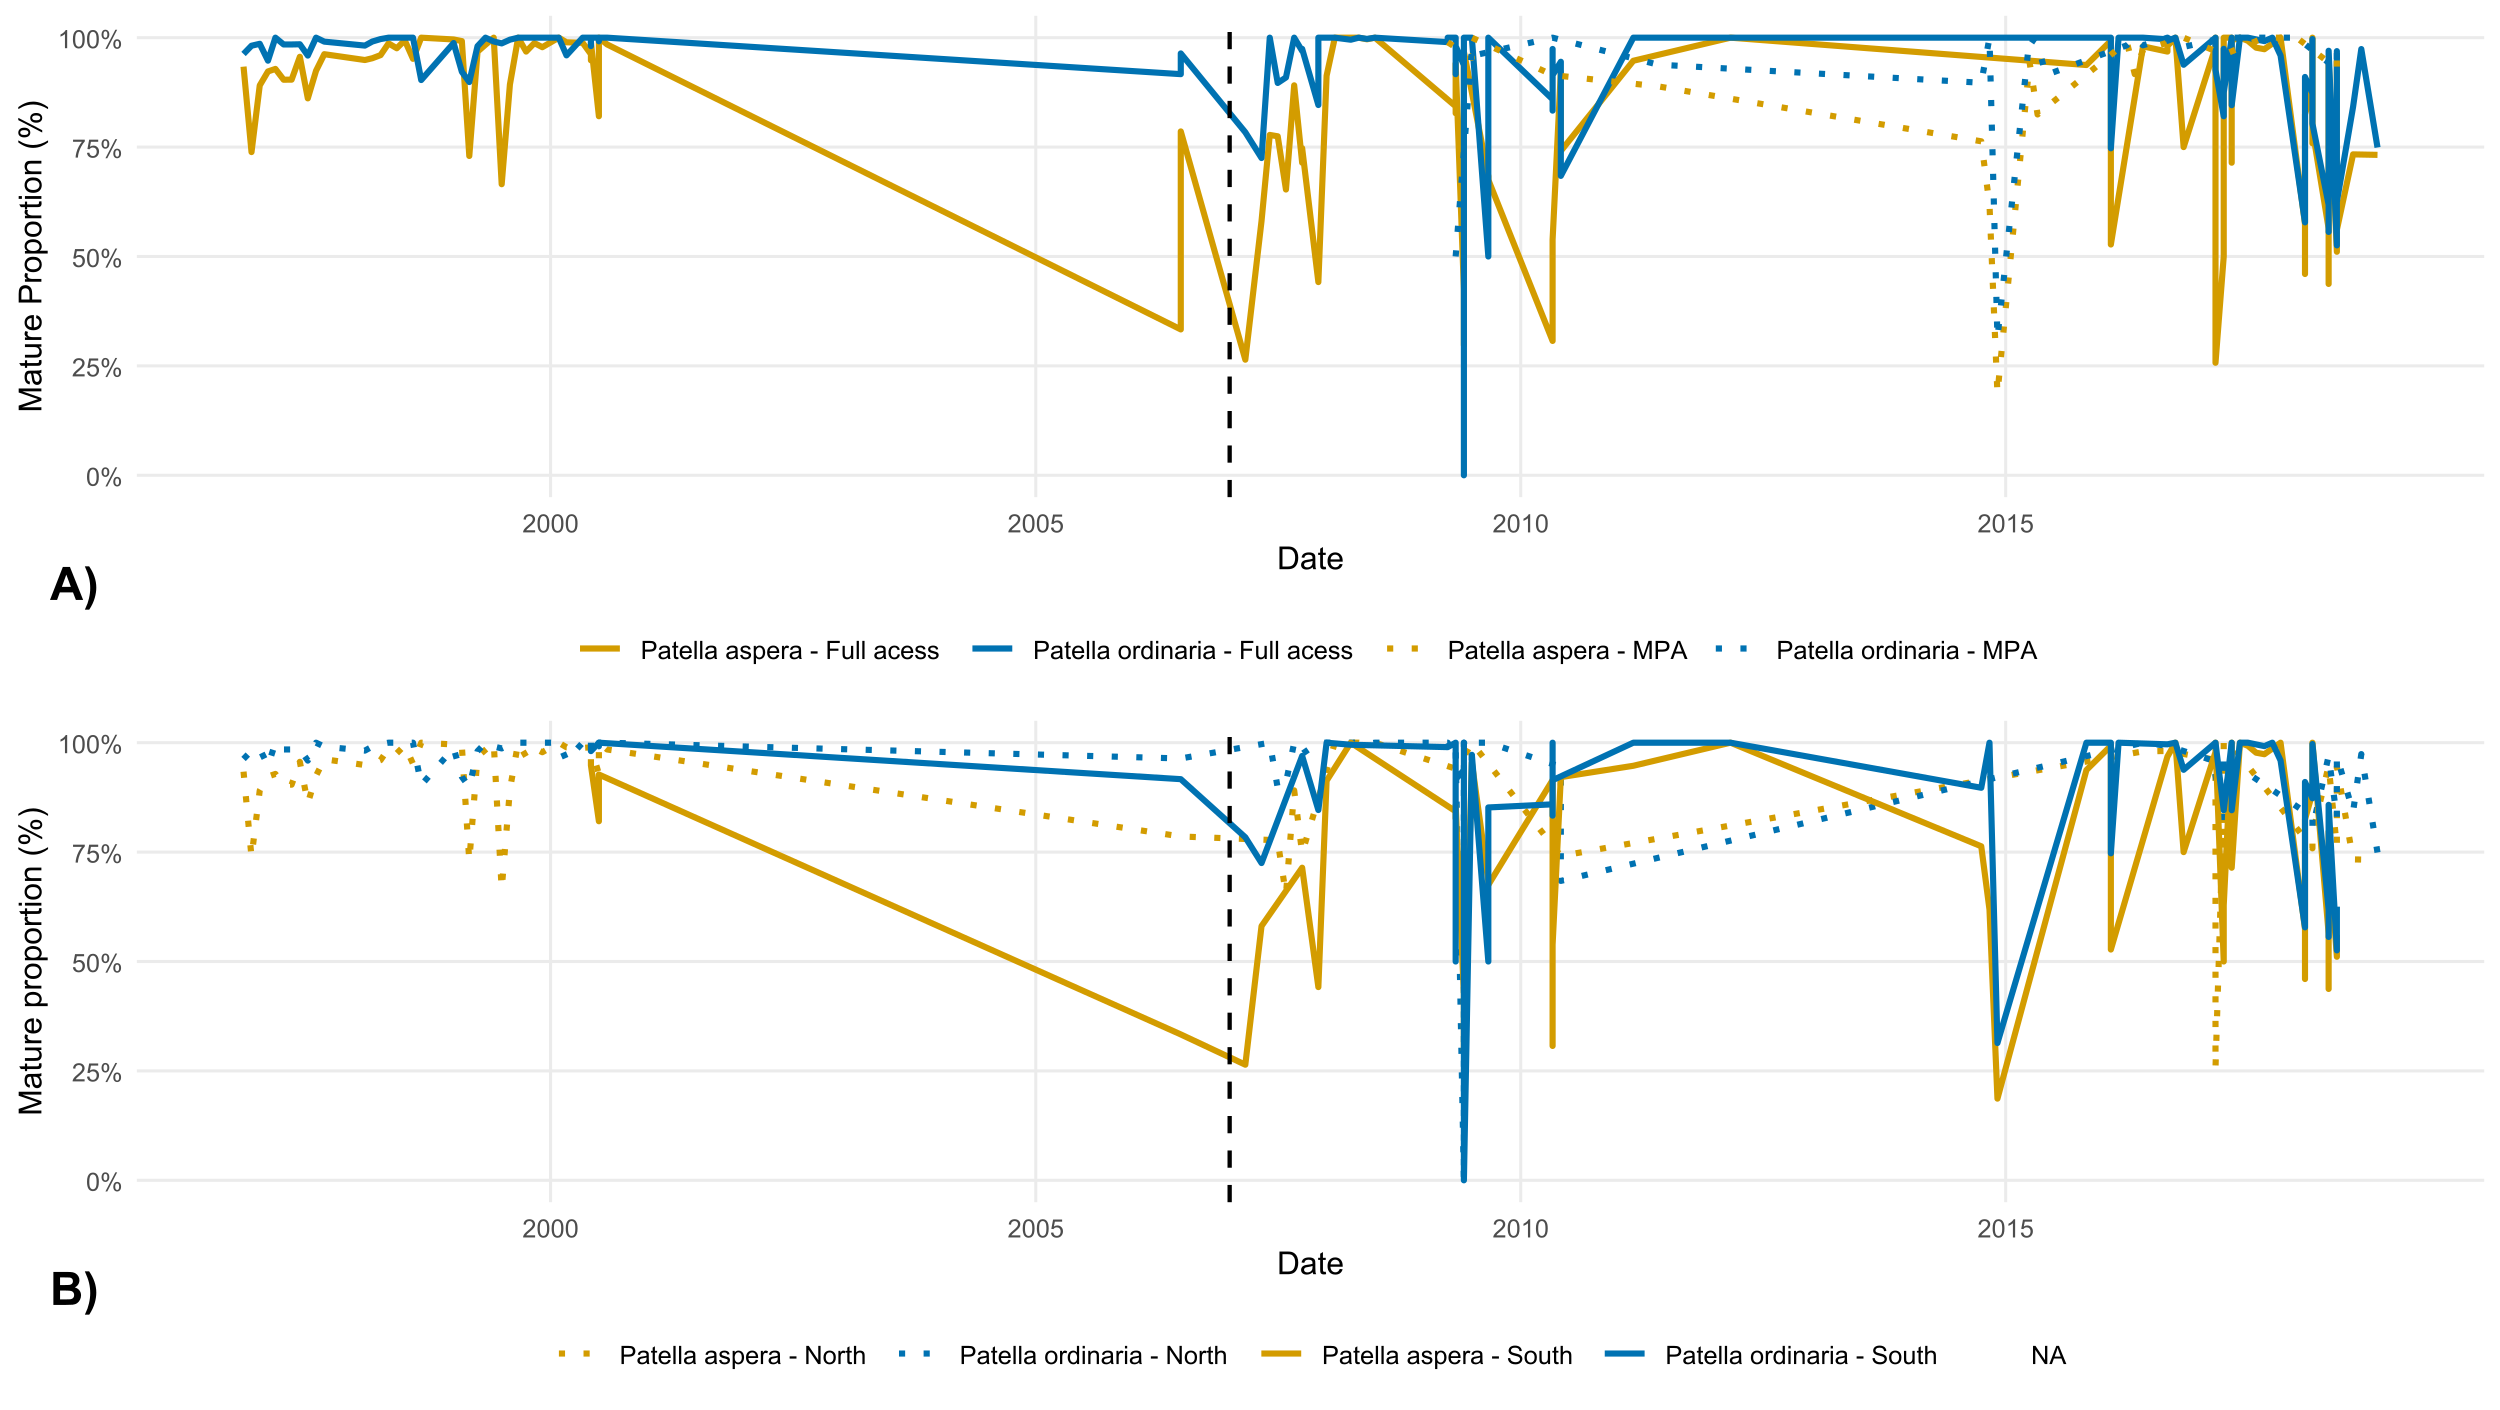 <?xml version="1.0" encoding="UTF-8"?>
<svg xmlns="http://www.w3.org/2000/svg" xmlns:xlink="http://www.w3.org/1999/xlink" width="867" height="489" viewBox="0 0 867 489">
<defs>
<g>
<g id="glyph-0-0">
<path d="M 0.367 -3.105 C 0.367 -3.852 0.441 -4.449 0.594 -4.906 C 0.75 -5.359 0.977 -5.711 1.277 -5.957 C 1.582 -6.203 1.961 -6.324 2.418 -6.324 C 2.758 -6.324 3.055 -6.258 3.309 -6.121 C 3.562 -5.984 3.773 -5.789 3.941 -5.531 C 4.105 -5.277 4.238 -4.965 4.332 -4.594 C 4.426 -4.227 4.473 -3.73 4.473 -3.105 C 4.473 -2.367 4.398 -1.77 4.246 -1.316 C 4.094 -0.863 3.867 -0.512 3.562 -0.266 C 3.262 -0.016 2.879 0.109 2.418 0.109 C 1.812 0.109 1.336 -0.109 0.988 -0.547 C 0.574 -1.07 0.367 -1.922 0.367 -3.105 M 1.16 -3.105 C 1.16 -2.074 1.281 -1.383 1.523 -1.043 C 1.766 -0.699 2.062 -0.527 2.418 -0.527 C 2.773 -0.527 3.074 -0.699 3.316 -1.043 C 3.559 -1.387 3.68 -2.074 3.68 -3.105 C 3.68 -4.145 3.559 -4.832 3.316 -5.172 C 3.074 -5.516 2.773 -5.684 2.41 -5.684 C 2.055 -5.684 1.773 -5.535 1.559 -5.234 C 1.293 -4.852 1.16 -4.141 1.16 -3.105 Z M 1.16 -3.105 "/>
</g>
<g id="glyph-0-1">
<path d="M 0.512 -4.785 C 0.512 -5.238 0.625 -5.617 0.852 -5.934 C 1.078 -6.25 1.406 -6.406 1.836 -6.406 C 2.23 -6.406 2.559 -6.266 2.816 -5.984 C 3.074 -5.703 3.207 -5.285 3.207 -4.738 C 3.207 -4.207 3.074 -3.797 2.812 -3.508 C 2.551 -3.219 2.227 -3.078 1.844 -3.078 C 1.461 -3.078 1.145 -3.219 0.891 -3.504 C 0.637 -3.785 0.512 -4.215 0.512 -4.785 M 1.855 -5.875 C 1.664 -5.875 1.504 -5.789 1.379 -5.625 C 1.25 -5.457 1.188 -5.152 1.188 -4.711 C 1.188 -4.305 1.25 -4.02 1.379 -3.855 C 1.508 -3.691 1.668 -3.609 1.855 -3.609 C 2.051 -3.609 2.211 -3.691 2.34 -3.859 C 2.469 -4.023 2.531 -4.328 2.531 -4.77 C 2.531 -5.176 2.465 -5.461 2.336 -5.625 C 2.207 -5.793 2.047 -5.875 1.855 -5.875 M 1.859 0.23 L 5.305 -6.406 L 5.934 -6.406 L 2.5 0.23 L 1.859 0.23 M 4.586 -1.477 C 4.586 -1.93 4.699 -2.312 4.926 -2.629 C 5.152 -2.941 5.48 -3.098 5.914 -3.098 C 6.309 -3.098 6.637 -2.957 6.895 -2.676 C 7.152 -2.395 7.281 -1.977 7.285 -1.43 C 7.281 -0.898 7.152 -0.488 6.891 -0.199 C 6.629 0.09 6.305 0.23 5.918 0.23 C 5.535 0.23 5.219 0.09 4.965 -0.195 C 4.711 -0.48 4.586 -0.906 4.586 -1.477 M 5.934 -2.566 C 5.738 -2.566 5.578 -2.48 5.449 -2.316 C 5.324 -2.148 5.258 -1.844 5.258 -1.402 C 5.258 -1 5.324 -0.715 5.453 -0.551 C 5.582 -0.383 5.742 -0.301 5.93 -0.301 C 6.129 -0.301 6.289 -0.383 6.418 -0.551 C 6.543 -0.715 6.609 -1.02 6.609 -1.461 C 6.609 -1.867 6.543 -2.152 6.414 -2.316 C 6.285 -2.484 6.125 -2.566 5.934 -2.566 Z M 5.934 -2.566 "/>
</g>
<g id="glyph-0-2">
<path d="M 4.43 -0.742 L 4.43 0 L 0.266 0 C 0.262 -0.188 0.289 -0.367 0.355 -0.539 C 0.461 -0.82 0.633 -1.102 0.867 -1.375 C 1.098 -1.648 1.438 -1.969 1.879 -2.328 C 2.562 -2.891 3.023 -3.336 3.266 -3.664 C 3.508 -3.992 3.625 -4.301 3.625 -4.594 C 3.625 -4.898 3.516 -5.16 3.297 -5.367 C 3.078 -5.578 2.793 -5.684 2.441 -5.684 C 2.066 -5.684 1.77 -5.574 1.547 -5.352 C 1.324 -5.125 1.211 -4.816 1.207 -4.422 L 0.414 -4.504 C 0.469 -5.098 0.672 -5.547 1.027 -5.859 C 1.383 -6.168 1.859 -6.324 2.457 -6.324 C 3.062 -6.324 3.539 -6.156 3.895 -5.824 C 4.246 -5.488 4.422 -5.07 4.422 -4.578 C 4.422 -4.324 4.371 -4.078 4.266 -3.832 C 4.164 -3.59 3.992 -3.332 3.754 -3.062 C 3.516 -2.793 3.117 -2.426 2.562 -1.957 C 2.098 -1.566 1.801 -1.301 1.668 -1.164 C 1.535 -1.023 1.426 -0.883 1.34 -0.742 Z M 4.43 -0.742 "/>
</g>
<g id="glyph-0-3">
<path d="M 0.367 -1.648 L 1.176 -1.719 C 1.238 -1.324 1.379 -1.027 1.598 -0.828 C 1.816 -0.629 2.078 -0.527 2.391 -0.527 C 2.762 -0.527 3.078 -0.668 3.336 -0.949 C 3.594 -1.23 3.723 -1.602 3.723 -2.066 C 3.723 -2.508 3.598 -2.855 3.348 -3.109 C 3.102 -3.367 2.777 -3.492 2.375 -3.492 C 2.125 -3.492 1.902 -3.438 1.703 -3.324 C 1.5 -3.211 1.344 -3.062 1.23 -2.883 L 0.504 -2.977 L 1.113 -6.215 L 4.246 -6.215 L 4.246 -5.473 L 1.73 -5.473 L 1.391 -3.781 C 1.77 -4.043 2.168 -4.176 2.582 -4.176 C 3.133 -4.176 3.598 -3.984 3.977 -3.605 C 4.352 -3.223 4.543 -2.734 4.543 -2.137 C 4.543 -1.566 4.375 -1.074 4.043 -0.656 C 3.641 -0.148 3.09 0.109 2.391 0.109 C 1.816 0.109 1.348 -0.055 0.984 -0.375 C 0.625 -0.695 0.418 -1.121 0.367 -1.648 Z M 0.367 -1.648 "/>
</g>
<g id="glyph-0-4">
<path d="M 0.418 -5.473 L 0.418 -6.219 L 4.496 -6.219 L 4.496 -5.617 C 4.094 -5.188 3.695 -4.621 3.301 -3.914 C 2.91 -3.207 2.605 -2.48 2.391 -1.73 C 2.234 -1.203 2.137 -0.629 2.094 0 L 1.297 0 C 1.305 -0.496 1.402 -1.094 1.59 -1.797 C 1.777 -2.496 2.043 -3.176 2.391 -3.828 C 2.738 -4.477 3.109 -5.027 3.504 -5.473 Z M 0.418 -5.473 "/>
</g>
<g id="glyph-0-5">
<path d="M 3.277 0 L 2.504 0 L 2.504 -4.93 C 2.32 -4.75 2.074 -4.574 1.773 -4.395 C 1.469 -4.219 1.199 -4.086 0.957 -3.996 L 0.957 -4.742 C 1.391 -4.945 1.77 -5.195 2.094 -5.484 C 2.418 -5.773 2.645 -6.055 2.781 -6.324 L 3.277 -6.324 Z M 3.277 0 "/>
</g>
<g id="glyph-0-6">
<path d="M 0.68 0 L 0.68 -6.301 L 3.055 -6.301 C 3.473 -6.301 3.793 -6.277 4.012 -6.238 C 4.324 -6.188 4.582 -6.09 4.789 -5.945 C 5 -5.801 5.168 -5.598 5.297 -5.336 C 5.422 -5.074 5.488 -4.789 5.488 -4.477 C 5.488 -3.941 5.316 -3.488 4.977 -3.117 C 4.637 -2.746 4.02 -2.562 3.129 -2.562 L 1.512 -2.562 L 1.512 0 L 0.68 0 M 1.512 -3.305 L 3.141 -3.305 C 3.68 -3.305 4.062 -3.406 4.289 -3.605 C 4.516 -3.805 4.629 -4.086 4.629 -4.453 C 4.629 -4.715 4.562 -4.941 4.43 -5.129 C 4.293 -5.316 4.121 -5.441 3.902 -5.5 C 3.762 -5.539 3.504 -5.555 3.125 -5.555 L 1.512 -5.555 Z M 1.512 -3.305 "/>
</g>
<g id="glyph-0-7">
<path d="M 3.559 -0.562 C 3.27 -0.32 2.996 -0.148 2.73 -0.047 C 2.465 0.055 2.18 0.102 1.879 0.102 C 1.375 0.102 0.992 -0.02 0.723 -0.266 C 0.453 -0.508 0.316 -0.82 0.316 -1.203 C 0.316 -1.426 0.367 -1.629 0.469 -1.816 C 0.57 -2 0.707 -2.148 0.871 -2.262 C 1.035 -2.371 1.219 -2.457 1.426 -2.516 C 1.578 -2.555 1.809 -2.594 2.113 -2.629 C 2.738 -2.703 3.199 -2.793 3.492 -2.895 C 3.496 -3.004 3.496 -3.07 3.496 -3.098 C 3.496 -3.414 3.426 -3.637 3.277 -3.766 C 3.082 -3.938 2.789 -4.027 2.398 -4.027 C 2.035 -4.027 1.766 -3.961 1.594 -3.836 C 1.418 -3.707 1.289 -3.48 1.207 -3.16 L 0.453 -3.262 C 0.52 -3.586 0.633 -3.848 0.789 -4.047 C 0.949 -4.246 1.176 -4.398 1.473 -4.504 C 1.773 -4.613 2.117 -4.668 2.508 -4.668 C 2.898 -4.668 3.215 -4.621 3.461 -4.527 C 3.703 -4.438 3.883 -4.32 3.996 -4.184 C 4.109 -4.043 4.191 -3.867 4.238 -3.656 C 4.262 -3.523 4.273 -3.289 4.273 -2.945 L 4.273 -1.914 C 4.273 -1.191 4.293 -0.738 4.324 -0.547 C 4.359 -0.355 4.422 -0.176 4.52 0 L 3.711 0 C 3.633 -0.16 3.582 -0.348 3.559 -0.562 M 3.492 -2.289 C 3.211 -2.176 2.793 -2.078 2.23 -2 C 1.91 -1.953 1.688 -1.902 1.555 -1.844 C 1.422 -1.785 1.32 -1.703 1.25 -1.594 C 1.18 -1.48 1.145 -1.359 1.145 -1.227 C 1.145 -1.02 1.223 -0.848 1.379 -0.711 C 1.535 -0.57 1.762 -0.504 2.062 -0.504 C 2.359 -0.504 2.625 -0.566 2.859 -0.699 C 3.09 -0.828 3.262 -1.008 3.367 -1.234 C 3.453 -1.406 3.492 -1.664 3.492 -2.008 Z M 3.492 -2.289 "/>
</g>
<g id="glyph-0-8">
<path d="M 2.27 -0.691 L 2.379 -0.008 C 2.164 0.039 1.969 0.059 1.797 0.059 C 1.516 0.059 1.297 0.016 1.145 -0.074 C 0.988 -0.16 0.879 -0.277 0.816 -0.422 C 0.754 -0.566 0.723 -0.871 0.723 -1.336 L 0.723 -3.961 L 0.156 -3.961 L 0.156 -4.562 L 0.723 -4.562 L 0.723 -5.695 L 1.492 -6.156 L 1.492 -4.562 L 2.27 -4.562 L 2.27 -3.961 L 1.492 -3.961 L 1.492 -1.293 C 1.492 -1.074 1.504 -0.93 1.531 -0.867 C 1.559 -0.805 1.602 -0.754 1.664 -0.719 C 1.727 -0.68 1.816 -0.66 1.93 -0.66 C 2.016 -0.66 2.129 -0.672 2.27 -0.691 Z M 2.27 -0.691 "/>
</g>
<g id="glyph-0-9">
<path d="M 3.703 -1.469 L 4.504 -1.371 C 4.379 -0.902 4.145 -0.543 3.805 -0.285 C 3.461 -0.027 3.027 0.102 2.496 0.102 C 1.828 0.102 1.301 -0.102 0.91 -0.512 C 0.52 -0.926 0.32 -1.5 0.32 -2.242 C 0.32 -3.012 0.52 -3.605 0.914 -4.031 C 1.312 -4.453 1.824 -4.668 2.453 -4.668 C 3.062 -4.668 3.562 -4.457 3.949 -4.043 C 4.336 -3.629 4.527 -3.043 4.527 -2.289 C 4.527 -2.246 4.527 -2.176 4.523 -2.086 L 1.121 -2.086 C 1.148 -1.582 1.293 -1.199 1.547 -0.934 C 1.801 -0.664 2.121 -0.531 2.5 -0.531 C 2.785 -0.531 3.027 -0.605 3.227 -0.758 C 3.426 -0.906 3.586 -1.145 3.703 -1.469 M 1.164 -2.719 L 3.711 -2.719 C 3.68 -3.105 3.582 -3.391 3.422 -3.582 C 3.176 -3.883 2.855 -4.031 2.461 -4.031 C 2.105 -4.031 1.809 -3.91 1.566 -3.676 C 1.324 -3.438 1.191 -3.117 1.164 -2.719 Z M 1.164 -2.719 "/>
</g>
<g id="glyph-0-10">
<path d="M 0.562 0 L 0.562 -6.301 L 1.336 -6.301 L 1.336 0 Z M 0.562 0 "/>
</g>
<g id="glyph-0-11">
</g>
<g id="glyph-0-12">
<path d="M 0.27 -1.363 L 1.035 -1.484 C 1.078 -1.176 1.199 -0.941 1.395 -0.777 C 1.59 -0.613 1.863 -0.531 2.219 -0.531 C 2.574 -0.531 2.836 -0.605 3.008 -0.75 C 3.18 -0.895 3.266 -1.062 3.266 -1.258 C 3.266 -1.434 3.191 -1.57 3.039 -1.672 C 2.934 -1.742 2.668 -1.828 2.246 -1.934 C 1.68 -2.078 1.285 -2.199 1.066 -2.305 C 0.848 -2.41 0.684 -2.555 0.57 -2.738 C 0.457 -2.926 0.398 -3.129 0.398 -3.352 C 0.398 -3.555 0.445 -3.742 0.539 -3.918 C 0.633 -4.09 0.758 -4.234 0.918 -4.348 C 1.039 -4.438 1.203 -4.512 1.41 -4.574 C 1.621 -4.637 1.844 -4.668 2.078 -4.668 C 2.438 -4.668 2.754 -4.613 3.023 -4.512 C 3.293 -4.41 3.492 -4.27 3.621 -4.094 C 3.75 -3.918 3.84 -3.68 3.891 -3.387 L 3.133 -3.281 C 3.098 -3.52 3 -3.699 2.832 -3.832 C 2.668 -3.965 2.438 -4.031 2.137 -4.031 C 1.781 -4.031 1.527 -3.973 1.375 -3.855 C 1.223 -3.738 1.148 -3.598 1.148 -3.441 C 1.148 -3.34 1.18 -3.25 1.242 -3.172 C 1.305 -3.09 1.402 -3.02 1.539 -2.965 C 1.617 -2.938 1.844 -2.871 2.223 -2.766 C 2.77 -2.621 3.148 -2.5 3.367 -2.41 C 3.582 -2.316 3.754 -2.18 3.875 -2.004 C 4 -1.824 4.059 -1.605 4.062 -1.34 C 4.059 -1.082 3.984 -0.84 3.836 -0.613 C 3.684 -0.383 3.469 -0.207 3.184 -0.082 C 2.902 0.039 2.578 0.102 2.223 0.102 C 1.629 0.102 1.176 -0.02 0.867 -0.266 C 0.555 -0.512 0.355 -0.879 0.27 -1.363 Z M 0.27 -1.363 "/>
</g>
<g id="glyph-0-13">
<path d="M 0.578 1.75 L 0.578 -4.562 L 1.285 -4.562 L 1.285 -3.969 C 1.449 -4.203 1.637 -4.375 1.848 -4.492 C 2.059 -4.609 2.309 -4.668 2.609 -4.668 C 2.996 -4.668 3.34 -4.566 3.641 -4.367 C 3.938 -4.164 4.164 -3.883 4.312 -3.516 C 4.465 -3.152 4.543 -2.75 4.543 -2.316 C 4.543 -1.848 4.457 -1.43 4.289 -1.055 C 4.121 -0.68 3.879 -0.395 3.559 -0.195 C 3.242 0.004 2.906 0.102 2.551 0.102 C 2.293 0.102 2.062 0.047 1.859 -0.059 C 1.652 -0.168 1.484 -0.305 1.352 -0.473 L 1.352 1.75 L 0.578 1.75 M 1.281 -2.258 C 1.281 -1.668 1.398 -1.234 1.637 -0.953 C 1.875 -0.672 2.164 -0.531 2.5 -0.531 C 2.844 -0.531 3.141 -0.68 3.383 -0.969 C 3.629 -1.258 3.75 -1.711 3.75 -2.32 C 3.75 -2.902 3.633 -3.336 3.391 -3.625 C 3.152 -3.914 2.867 -4.059 2.535 -4.062 C 2.207 -4.059 1.914 -3.906 1.66 -3.598 C 1.406 -3.289 1.281 -2.844 1.281 -2.258 Z M 1.281 -2.258 "/>
</g>
<g id="glyph-0-14">
<path d="M 0.57 0 L 0.57 -4.562 L 1.266 -4.562 L 1.266 -3.871 C 1.445 -4.195 1.609 -4.41 1.758 -4.512 C 1.91 -4.613 2.074 -4.668 2.258 -4.668 C 2.516 -4.668 2.781 -4.582 3.051 -4.418 L 2.785 -3.699 C 2.594 -3.812 2.406 -3.867 2.219 -3.867 C 2.047 -3.867 1.895 -3.816 1.762 -3.715 C 1.629 -3.613 1.531 -3.473 1.473 -3.293 C 1.387 -3.016 1.344 -2.715 1.344 -2.391 L 1.344 0 Z M 0.57 0 "/>
</g>
<g id="glyph-0-15">
<path d="M 0.281 -1.891 L 0.281 -2.668 L 2.656 -2.668 L 2.656 -1.891 Z M 0.281 -1.891 "/>
</g>
<g id="glyph-0-16">
<path d="M 0.723 0 L 0.723 -6.301 L 4.973 -6.301 L 4.973 -5.555 L 1.555 -5.555 L 1.555 -3.605 L 4.512 -3.605 L 4.512 -2.863 L 1.555 -2.863 L 1.555 0 Z M 0.723 0 "/>
</g>
<g id="glyph-0-17">
<path d="M 3.57 0 L 3.57 -0.672 C 3.215 -0.156 2.734 0.102 2.121 0.102 C 1.852 0.102 1.602 0.051 1.367 -0.051 C 1.137 -0.156 0.961 -0.285 0.848 -0.441 C 0.734 -0.598 0.656 -0.789 0.609 -1.016 C 0.578 -1.164 0.562 -1.406 0.562 -1.734 L 0.562 -4.562 L 1.336 -4.562 L 1.336 -2.031 C 1.336 -1.629 1.352 -1.355 1.383 -1.215 C 1.434 -1.012 1.535 -0.852 1.691 -0.738 C 1.852 -0.621 2.047 -0.562 2.277 -0.562 C 2.508 -0.562 2.727 -0.621 2.93 -0.742 C 3.133 -0.859 3.277 -1.023 3.363 -1.227 C 3.445 -1.43 3.488 -1.73 3.488 -2.117 L 3.488 -4.562 L 4.262 -4.562 L 4.262 0 Z M 3.57 0 "/>
</g>
<g id="glyph-0-18">
<path d="M 3.559 -1.672 L 4.32 -1.574 C 4.234 -1.047 4.023 -0.637 3.68 -0.34 C 3.34 -0.047 2.918 0.102 2.418 0.102 C 1.793 0.102 1.293 -0.102 0.914 -0.508 C 0.535 -0.918 0.344 -1.504 0.344 -2.266 C 0.344 -2.758 0.426 -3.188 0.59 -3.559 C 0.754 -3.926 1 -4.203 1.336 -4.391 C 1.668 -4.574 2.031 -4.668 2.422 -4.668 C 2.918 -4.668 3.324 -4.543 3.641 -4.289 C 3.953 -4.039 4.156 -3.684 4.246 -3.223 L 3.492 -3.105 C 3.422 -3.414 3.297 -3.645 3.113 -3.797 C 2.93 -3.953 2.711 -4.031 2.453 -4.031 C 2.062 -4.031 1.746 -3.891 1.504 -3.613 C 1.262 -3.332 1.141 -2.891 1.141 -2.285 C 1.141 -1.672 1.258 -1.227 1.492 -0.949 C 1.727 -0.672 2.031 -0.531 2.41 -0.531 C 2.715 -0.531 2.969 -0.625 3.172 -0.812 C 3.375 -1 3.504 -1.285 3.559 -1.672 Z M 3.559 -1.672 "/>
</g>
<g id="glyph-0-19">
<path d="M 0.293 -2.281 C 0.293 -3.125 0.527 -3.754 0.996 -4.16 C 1.391 -4.496 1.867 -4.668 2.434 -4.668 C 3.059 -4.668 3.57 -4.461 3.969 -4.051 C 4.367 -3.641 4.566 -3.07 4.566 -2.348 C 4.566 -1.758 4.48 -1.297 4.305 -0.961 C 4.129 -0.625 3.871 -0.363 3.535 -0.176 C 3.199 0.012 2.832 0.102 2.434 0.102 C 1.793 0.102 1.277 -0.102 0.883 -0.512 C 0.488 -0.922 0.293 -1.512 0.293 -2.281 M 1.086 -2.281 C 1.086 -1.699 1.215 -1.258 1.469 -0.969 C 1.723 -0.68 2.047 -0.531 2.434 -0.531 C 2.816 -0.531 3.137 -0.68 3.391 -0.973 C 3.645 -1.262 3.773 -1.707 3.773 -2.309 C 3.773 -2.871 3.645 -3.301 3.387 -3.59 C 3.133 -3.879 2.812 -4.027 2.434 -4.027 C 2.047 -4.027 1.723 -3.883 1.469 -3.594 C 1.215 -3.305 1.086 -2.867 1.086 -2.281 Z M 1.086 -2.281 "/>
</g>
<g id="glyph-0-20">
<path d="M 3.539 0 L 3.539 -0.574 C 3.25 -0.125 2.824 0.102 2.266 0.102 C 1.902 0.102 1.566 0.004 1.262 -0.199 C 0.957 -0.398 0.719 -0.68 0.551 -1.039 C 0.383 -1.398 0.301 -1.809 0.301 -2.277 C 0.301 -2.734 0.375 -3.145 0.527 -3.516 C 0.68 -3.887 0.906 -4.172 1.211 -4.371 C 1.516 -4.566 1.855 -4.668 2.23 -4.668 C 2.504 -4.668 2.75 -4.609 2.965 -4.492 C 3.18 -4.375 3.355 -4.227 3.488 -4.039 L 3.488 -6.301 L 4.258 -6.301 L 4.258 0 L 3.539 0 M 1.094 -2.277 C 1.094 -1.691 1.219 -1.258 1.465 -0.969 C 1.711 -0.676 2.004 -0.531 2.336 -0.531 C 2.676 -0.531 2.961 -0.672 3.199 -0.949 C 3.434 -1.223 3.555 -1.645 3.555 -2.211 C 3.555 -2.836 3.434 -3.297 3.191 -3.59 C 2.953 -3.879 2.656 -4.027 2.305 -4.027 C 1.961 -4.027 1.672 -3.887 1.441 -3.605 C 1.211 -3.324 1.094 -2.883 1.094 -2.277 Z M 1.094 -2.277 "/>
</g>
<g id="glyph-0-21">
<path d="M 0.586 -5.41 L 0.586 -6.301 L 1.359 -6.301 L 1.359 -5.41 L 0.586 -5.41 M 0.586 0 L 0.586 -4.562 L 1.359 -4.562 L 1.359 0 Z M 0.586 0 "/>
</g>
<g id="glyph-0-22">
<path d="M 0.578 0 L 0.578 -4.562 L 1.277 -4.562 L 1.277 -3.914 C 1.609 -4.414 2.094 -4.668 2.727 -4.668 C 3.004 -4.668 3.258 -4.617 3.488 -4.52 C 3.719 -4.418 3.891 -4.289 4.004 -4.129 C 4.121 -3.969 4.199 -3.777 4.246 -3.559 C 4.273 -3.414 4.289 -3.164 4.289 -2.805 L 4.289 0 L 3.516 0 L 3.516 -2.777 C 3.516 -3.09 3.484 -3.328 3.426 -3.484 C 3.363 -3.641 3.258 -3.762 3.105 -3.855 C 2.953 -3.949 2.773 -3.996 2.566 -3.996 C 2.234 -3.996 1.953 -3.891 1.711 -3.684 C 1.473 -3.473 1.352 -3.078 1.352 -2.492 L 1.352 0 Z M 0.578 0 "/>
</g>
<g id="glyph-0-23">
<path d="M 0.652 0 L 0.652 -6.301 L 1.906 -6.301 L 3.398 -1.84 C 3.535 -1.422 3.637 -1.113 3.699 -0.906 C 3.77 -1.137 3.883 -1.473 4.035 -1.918 L 5.543 -6.301 L 6.664 -6.301 L 6.664 0 L 5.859 0 L 5.859 -5.273 L 4.031 0 L 3.277 0 L 1.457 -5.363 L 1.457 0 Z M 0.652 0 "/>
</g>
<g id="glyph-0-24">
<path d="M -0.012 0 L 2.406 -6.301 L 3.305 -6.301 L 5.883 0 L 4.934 0 L 4.199 -1.906 L 1.562 -1.906 L 0.871 0 L -0.012 0 M 1.805 -2.586 L 3.941 -2.586 L 3.281 -4.332 C 3.082 -4.859 2.934 -5.297 2.836 -5.637 C 2.754 -5.234 2.641 -4.832 2.496 -4.434 Z M 1.805 -2.586 "/>
</g>
<g id="glyph-0-25">
<path d="M 0.672 0 L 0.672 -6.301 L 1.527 -6.301 L 4.836 -1.352 L 4.836 -6.301 L 5.633 -6.301 L 5.633 0 L 4.777 0 L 1.469 -4.949 L 1.469 0 Z M 0.672 0 "/>
</g>
<g id="glyph-0-26">
<path d="M 0.578 0 L 0.578 -6.301 L 1.352 -6.301 L 1.352 -4.039 C 1.715 -4.457 2.168 -4.668 2.719 -4.668 C 3.059 -4.668 3.352 -4.602 3.602 -4.465 C 3.852 -4.332 4.027 -4.148 4.137 -3.914 C 4.242 -3.68 4.297 -3.34 4.297 -2.891 L 4.297 0 L 3.523 0 L 3.523 -2.891 C 3.523 -3.277 3.441 -3.559 3.273 -3.734 C 3.105 -3.914 2.867 -4 2.562 -4 C 2.332 -4 2.117 -3.941 1.914 -3.82 C 1.711 -3.703 1.57 -3.543 1.484 -3.34 C 1.398 -3.137 1.352 -2.855 1.352 -2.496 L 1.352 0 Z M 0.578 0 "/>
</g>
<g id="glyph-0-27">
<path d="M 0.395 -2.023 L 1.18 -2.094 C 1.219 -1.777 1.305 -1.52 1.441 -1.316 C 1.578 -1.113 1.789 -0.953 2.074 -0.828 C 2.363 -0.703 2.684 -0.641 3.043 -0.641 C 3.359 -0.641 3.641 -0.688 3.883 -0.781 C 4.129 -0.875 4.309 -1.008 4.43 -1.172 C 4.547 -1.336 4.605 -1.516 4.605 -1.711 C 4.605 -1.906 4.551 -2.082 4.434 -2.227 C 4.32 -2.375 4.129 -2.5 3.867 -2.602 C 3.699 -2.664 3.324 -2.77 2.746 -2.906 C 2.168 -3.047 1.762 -3.176 1.531 -3.301 C 1.23 -3.457 1.004 -3.652 0.855 -3.887 C 0.711 -4.121 0.637 -4.383 0.637 -4.672 C 0.637 -4.988 0.727 -5.285 0.906 -5.562 C 1.086 -5.84 1.352 -6.047 1.699 -6.191 C 2.043 -6.336 2.43 -6.406 2.852 -6.406 C 3.32 -6.406 3.73 -6.332 4.09 -6.18 C 4.445 -6.031 4.719 -5.809 4.91 -5.516 C 5.102 -5.227 5.207 -4.895 5.219 -4.523 L 4.422 -4.465 C 4.379 -4.863 4.234 -5.164 3.984 -5.367 C 3.738 -5.57 3.371 -5.672 2.887 -5.672 C 2.383 -5.672 2.016 -5.578 1.785 -5.395 C 1.555 -5.211 1.441 -4.988 1.441 -4.727 C 1.441 -4.5 1.52 -4.312 1.684 -4.168 C 1.844 -4.023 2.266 -3.871 2.941 -3.719 C 3.617 -3.566 4.082 -3.434 4.336 -3.316 C 4.703 -3.148 4.973 -2.934 5.148 -2.676 C 5.324 -2.414 5.41 -2.117 5.41 -1.777 C 5.41 -1.445 5.312 -1.129 5.121 -0.832 C 4.93 -0.535 4.652 -0.305 4.293 -0.141 C 3.934 0.023 3.531 0.109 3.082 0.109 C 2.512 0.109 2.031 0.023 1.648 -0.141 C 1.262 -0.309 0.961 -0.559 0.742 -0.891 C 0.523 -1.227 0.406 -1.602 0.395 -2.023 Z M 0.395 -2.023 "/>
</g>
<g id="glyph-1-0">
<path d="M 0.848 0 L 0.848 -7.875 L 3.562 -7.875 C 4.172 -7.875 4.641 -7.836 4.961 -7.762 C 5.414 -7.656 5.801 -7.469 6.117 -7.195 C 6.531 -6.848 6.844 -6.398 7.051 -5.852 C 7.254 -5.305 7.359 -4.684 7.359 -3.98 C 7.359 -3.383 7.289 -2.852 7.148 -2.391 C 7.008 -1.93 6.832 -1.547 6.613 -1.242 C 6.395 -0.941 6.156 -0.703 5.895 -0.527 C 5.637 -0.355 5.32 -0.223 4.953 -0.133 C 4.586 -0.043 4.168 0 3.691 0 L 0.848 0 M 1.891 -0.93 L 3.57 -0.93 C 4.09 -0.93 4.5 -0.977 4.793 -1.074 C 5.09 -1.172 5.324 -1.309 5.5 -1.484 C 5.746 -1.73 5.941 -2.062 6.078 -2.48 C 6.215 -2.895 6.285 -3.402 6.285 -3.996 C 6.285 -4.82 6.148 -5.453 5.879 -5.895 C 5.609 -6.336 5.281 -6.633 4.895 -6.785 C 4.613 -6.891 4.164 -6.945 3.547 -6.945 L 1.891 -6.945 Z M 1.891 -0.93 "/>
</g>
<g id="glyph-1-1">
<path d="M 4.445 -0.703 C 4.09 -0.398 3.746 -0.184 3.414 -0.059 C 3.082 0.066 2.727 0.129 2.348 0.129 C 1.719 0.129 1.238 -0.023 0.902 -0.332 C 0.566 -0.637 0.398 -1.027 0.398 -1.504 C 0.398 -1.781 0.461 -2.039 0.59 -2.27 C 0.715 -2.5 0.883 -2.688 1.086 -2.824 C 1.293 -2.965 1.523 -3.07 1.781 -3.141 C 1.973 -3.191 2.258 -3.242 2.641 -3.289 C 3.422 -3.379 3.996 -3.492 4.367 -3.621 C 4.371 -3.754 4.371 -3.836 4.371 -3.871 C 4.371 -4.266 4.281 -4.543 4.098 -4.703 C 3.852 -4.922 3.484 -5.031 2.996 -5.031 C 2.543 -5.031 2.207 -4.953 1.988 -4.793 C 1.773 -4.633 1.613 -4.352 1.508 -3.949 L 0.562 -4.078 C 0.648 -4.48 0.793 -4.809 0.988 -5.059 C 1.184 -5.305 1.469 -5.496 1.844 -5.633 C 2.215 -5.766 2.645 -5.832 3.137 -5.832 C 3.625 -5.832 4.02 -5.777 4.324 -5.66 C 4.629 -5.547 4.852 -5.402 4.996 -5.23 C 5.137 -5.055 5.238 -4.836 5.297 -4.57 C 5.328 -4.406 5.344 -4.109 5.344 -3.68 L 5.344 -2.391 C 5.344 -1.492 5.363 -0.922 5.406 -0.684 C 5.445 -0.445 5.527 -0.219 5.648 0 L 4.641 0 C 4.539 -0.199 4.477 -0.434 4.445 -0.703 M 4.367 -2.863 C 4.016 -2.719 3.488 -2.598 2.789 -2.496 C 2.391 -2.441 2.109 -2.375 1.945 -2.305 C 1.781 -2.234 1.652 -2.129 1.562 -1.988 C 1.473 -1.852 1.43 -1.699 1.43 -1.531 C 1.43 -1.273 1.527 -1.059 1.723 -0.887 C 1.918 -0.715 2.203 -0.629 2.578 -0.629 C 2.949 -0.629 3.281 -0.711 3.57 -0.871 C 3.863 -1.035 4.074 -1.258 4.211 -1.543 C 4.316 -1.762 4.367 -2.082 4.367 -2.508 Z M 4.367 -2.863 "/>
</g>
<g id="glyph-1-2">
<path d="M 2.836 -0.863 L 2.977 -0.012 C 2.703 0.047 2.461 0.074 2.246 0.074 C 1.895 0.074 1.621 0.02 1.43 -0.09 C 1.234 -0.203 1.098 -0.348 1.02 -0.527 C 0.941 -0.711 0.902 -1.09 0.902 -1.672 L 0.902 -4.953 L 0.195 -4.953 L 0.195 -5.703 L 0.902 -5.703 L 0.902 -7.117 L 1.863 -7.695 L 1.863 -5.703 L 2.836 -5.703 L 2.836 -4.953 L 1.863 -4.953 L 1.863 -1.617 C 1.863 -1.34 1.879 -1.164 1.914 -1.086 C 1.949 -1.008 2.004 -0.945 2.082 -0.898 C 2.16 -0.852 2.27 -0.828 2.41 -0.828 C 2.52 -0.828 2.66 -0.84 2.836 -0.863 Z M 2.836 -0.863 "/>
</g>
<g id="glyph-1-3">
<path d="M 4.629 -1.836 L 5.629 -1.715 C 5.473 -1.129 5.18 -0.676 4.754 -0.355 C 4.328 -0.031 3.781 0.129 3.121 0.129 C 2.285 0.129 1.625 -0.129 1.137 -0.641 C 0.648 -1.156 0.402 -1.875 0.402 -2.805 C 0.402 -3.762 0.648 -4.508 1.145 -5.039 C 1.637 -5.566 2.277 -5.832 3.066 -5.832 C 3.828 -5.832 4.453 -5.574 4.938 -5.055 C 5.418 -4.535 5.66 -3.805 5.66 -2.863 C 5.66 -2.805 5.66 -2.719 5.656 -2.605 L 1.402 -2.605 C 1.438 -1.977 1.613 -1.5 1.934 -1.164 C 2.254 -0.832 2.648 -0.664 3.125 -0.664 C 3.48 -0.664 3.781 -0.758 4.035 -0.945 C 4.285 -1.133 4.484 -1.43 4.629 -1.836 M 1.457 -3.398 L 4.641 -3.398 C 4.598 -3.879 4.477 -4.238 4.273 -4.48 C 3.969 -4.852 3.566 -5.039 3.078 -5.039 C 2.633 -5.039 2.262 -4.891 1.957 -4.594 C 1.656 -4.297 1.488 -3.898 1.457 -3.398 Z M 1.457 -3.398 "/>
</g>
<g id="glyph-2-0">
<path d="M 0 -0.816 L -7.875 -0.816 L -7.875 -2.387 L -2.297 -4.25 C -1.781 -4.422 -1.391 -4.547 -1.133 -4.625 C -1.418 -4.715 -1.84 -4.855 -2.395 -5.043 L -7.875 -6.93 L -7.875 -8.332 L 0 -8.332 L 0 -7.328 L -6.59 -7.328 L 0 -5.039 L 0 -4.098 L -6.703 -1.82 L 0 -1.82 Z M 0 -0.816 "/>
</g>
<g id="glyph-2-1">
<path d="M -0.703 -4.445 C -0.398 -4.09 -0.184 -3.746 -0.059 -3.414 C 0.066 -3.082 0.129 -2.727 0.129 -2.348 C 0.129 -1.719 -0.023 -1.238 -0.332 -0.902 C -0.637 -0.566 -1.027 -0.398 -1.504 -0.398 C -1.781 -0.398 -2.039 -0.461 -2.27 -0.59 C -2.5 -0.715 -2.688 -0.883 -2.824 -1.086 C -2.965 -1.293 -3.07 -1.527 -3.141 -1.785 C -3.191 -1.973 -3.242 -2.258 -3.289 -2.641 C -3.379 -3.422 -3.492 -3.996 -3.621 -4.367 C -3.754 -4.371 -3.836 -4.371 -3.871 -4.371 C -4.266 -4.371 -4.543 -4.281 -4.703 -4.098 C -4.922 -3.852 -5.031 -3.484 -5.031 -2.996 C -5.031 -2.543 -4.953 -2.207 -4.793 -1.988 C -4.633 -1.773 -4.352 -1.613 -3.949 -1.508 L -4.078 -0.562 C -4.48 -0.648 -4.809 -0.793 -5.059 -0.988 C -5.305 -1.184 -5.496 -1.469 -5.633 -1.844 C -5.766 -2.215 -5.832 -2.645 -5.832 -3.137 C -5.832 -3.625 -5.777 -4.02 -5.66 -4.324 C -5.547 -4.629 -5.402 -4.852 -5.23 -4.996 C -5.055 -5.137 -4.836 -5.238 -4.57 -5.297 C -4.406 -5.328 -4.109 -5.344 -3.68 -5.344 L -2.391 -5.344 C -1.492 -5.344 -0.922 -5.363 -0.684 -5.406 C -0.445 -5.445 -0.219 -5.527 0 -5.648 L 0 -4.641 C -0.199 -4.539 -0.434 -4.477 -0.703 -4.445 M -2.863 -4.367 C -2.719 -4.016 -2.598 -3.488 -2.496 -2.789 C -2.441 -2.391 -2.375 -2.109 -2.305 -1.945 C -2.234 -1.781 -2.129 -1.652 -1.988 -1.562 C -1.852 -1.473 -1.699 -1.43 -1.531 -1.43 C -1.273 -1.43 -1.059 -1.527 -0.887 -1.723 C -0.715 -1.918 -0.629 -2.203 -0.629 -2.578 C -0.629 -2.949 -0.711 -3.281 -0.871 -3.57 C -1.035 -3.863 -1.258 -4.074 -1.543 -4.211 C -1.762 -4.316 -2.082 -4.367 -2.508 -4.367 Z M -2.863 -4.367 "/>
</g>
<g id="glyph-2-2">
<path d="M -0.863 -2.836 L -0.012 -2.977 C 0.047 -2.703 0.074 -2.461 0.074 -2.246 C 0.074 -1.895 0.02 -1.621 -0.09 -1.43 C -0.203 -1.234 -0.348 -1.098 -0.527 -1.02 C -0.711 -0.941 -1.09 -0.902 -1.672 -0.902 L -4.953 -0.902 L -4.953 -0.195 L -5.703 -0.195 L -5.703 -0.902 L -7.117 -0.902 L -7.695 -1.863 L -5.703 -1.863 L -5.703 -2.836 L -4.953 -2.836 L -4.953 -1.863 L -1.617 -1.863 C -1.34 -1.863 -1.164 -1.879 -1.086 -1.914 C -1.008 -1.949 -0.945 -2.004 -0.898 -2.082 C -0.852 -2.16 -0.828 -2.27 -0.828 -2.41 C -0.828 -2.52 -0.84 -2.66 -0.863 -2.836 Z M -0.863 -2.836 "/>
</g>
<g id="glyph-2-3">
<path d="M 0 -4.465 L -0.836 -4.465 C -0.191 -4.02 0.129 -3.414 0.129 -2.652 C 0.129 -2.316 0.062 -2.004 -0.062 -1.711 C -0.191 -1.418 -0.355 -1.203 -0.551 -1.062 C -0.746 -0.918 -0.984 -0.82 -1.266 -0.762 C -1.457 -0.723 -1.758 -0.703 -2.172 -0.703 L -5.703 -0.703 L -5.703 -1.672 L -2.539 -1.672 C -2.035 -1.672 -1.695 -1.691 -1.52 -1.73 C -1.266 -1.789 -1.066 -1.918 -0.922 -2.117 C -0.777 -2.312 -0.703 -2.555 -0.703 -2.848 C -0.703 -3.137 -0.777 -3.41 -0.926 -3.664 C -1.074 -3.918 -1.277 -4.098 -1.535 -4.203 C -1.789 -4.309 -2.16 -4.359 -2.648 -4.359 L -5.703 -4.359 L -5.703 -5.328 L 0 -5.328 Z M 0 -4.465 "/>
</g>
<g id="glyph-2-4">
<path d="M 0 -0.715 L -5.703 -0.715 L -5.703 -1.586 L -4.84 -1.586 C -5.242 -1.805 -5.512 -2.012 -5.641 -2.199 C -5.77 -2.387 -5.832 -2.594 -5.832 -2.82 C -5.832 -3.145 -5.73 -3.477 -5.523 -3.812 L -4.625 -3.48 C -4.766 -3.246 -4.832 -3.008 -4.836 -2.773 C -4.832 -2.559 -4.77 -2.371 -4.645 -2.203 C -4.516 -2.035 -4.34 -1.914 -4.113 -1.844 C -3.77 -1.734 -3.395 -1.68 -2.984 -1.68 L 0 -1.68 Z M 0 -0.715 "/>
</g>
<g id="glyph-2-5">
<path d="M -1.836 -4.629 L -1.715 -5.629 C -1.129 -5.473 -0.676 -5.18 -0.355 -4.754 C -0.031 -4.328 0.129 -3.781 0.129 -3.121 C 0.129 -2.285 -0.129 -1.625 -0.641 -1.137 C -1.156 -0.648 -1.875 -0.402 -2.805 -0.402 C -3.762 -0.402 -4.508 -0.648 -5.039 -1.145 C -5.566 -1.637 -5.832 -2.277 -5.832 -3.066 C -5.832 -3.828 -5.574 -4.453 -5.055 -4.938 C -4.535 -5.418 -3.805 -5.66 -2.863 -5.66 C -2.805 -5.66 -2.719 -5.66 -2.605 -5.656 L -2.605 -1.402 C -1.977 -1.438 -1.5 -1.613 -1.164 -1.934 C -0.832 -2.254 -0.664 -2.648 -0.664 -3.125 C -0.664 -3.48 -0.758 -3.781 -0.945 -4.035 C -1.133 -4.285 -1.43 -4.484 -1.836 -4.629 M -3.398 -1.457 L -3.398 -4.641 C -3.879 -4.598 -4.238 -4.477 -4.48 -4.273 C -4.852 -3.969 -5.039 -3.566 -5.039 -3.078 C -5.039 -2.633 -4.891 -2.262 -4.594 -1.957 C -4.297 -1.656 -3.898 -1.488 -3.398 -1.457 Z M -3.398 -1.457 "/>
</g>
<g id="glyph-2-6">
</g>
<g id="glyph-2-7">
<path d="M 0 -0.848 L -7.875 -0.848 L -7.875 -3.82 C -7.875 -4.34 -7.848 -4.742 -7.797 -5.016 C -7.734 -5.402 -7.613 -5.727 -7.43 -5.988 C -7.25 -6.25 -6.996 -6.461 -6.672 -6.621 C -6.344 -6.777 -5.988 -6.859 -5.598 -6.859 C -4.926 -6.859 -4.359 -6.645 -3.898 -6.219 C -3.434 -5.793 -3.199 -5.023 -3.199 -3.91 L -3.203 -1.891 L 0 -1.891 L 0 -0.848 M -4.129 -1.891 L -4.129 -3.926 C -4.129 -4.598 -4.254 -5.078 -4.508 -5.359 C -4.758 -5.645 -5.109 -5.785 -5.562 -5.785 C -5.895 -5.785 -6.176 -5.703 -6.41 -5.535 C -6.645 -5.367 -6.801 -5.148 -6.875 -4.875 C -6.922 -4.703 -6.945 -4.379 -6.945 -3.906 L -6.945 -1.891 Z M -4.129 -1.891 "/>
</g>
<g id="glyph-2-8">
<path d="M -2.852 -0.367 C -3.91 -0.367 -4.691 -0.66 -5.199 -1.246 C -5.621 -1.738 -5.832 -2.336 -5.832 -3.039 C -5.832 -3.824 -5.574 -4.465 -5.062 -4.961 C -4.547 -5.461 -3.84 -5.711 -2.934 -5.711 C -2.199 -5.711 -1.621 -5.598 -1.199 -5.379 C -0.781 -5.16 -0.453 -4.84 -0.219 -4.418 C 0.012 -3.996 0.129 -3.539 0.129 -3.039 C 0.129 -2.242 -0.129 -1.598 -0.641 -1.105 C -1.152 -0.613 -1.891 -0.367 -2.852 -0.367 M -2.852 -1.359 C -2.121 -1.359 -1.574 -1.52 -1.211 -1.836 C -0.848 -2.156 -0.664 -2.555 -0.664 -3.039 C -0.664 -3.52 -0.848 -3.918 -1.215 -4.238 C -1.578 -4.555 -2.137 -4.715 -2.883 -4.715 C -3.59 -4.715 -4.125 -4.555 -4.488 -4.234 C -4.852 -3.914 -5.031 -3.516 -5.031 -3.039 C -5.031 -2.559 -4.852 -2.156 -4.492 -1.836 C -4.129 -1.52 -3.582 -1.359 -2.852 -1.359 Z M -2.852 -1.359 "/>
</g>
<g id="glyph-2-9">
<path d="M 2.188 -0.727 L -5.703 -0.727 L -5.703 -1.605 L -4.961 -1.605 C -5.254 -1.812 -5.469 -2.047 -5.617 -2.309 C -5.762 -2.57 -5.832 -2.887 -5.832 -3.262 C -5.832 -3.746 -5.707 -4.176 -5.457 -4.551 C -5.207 -4.922 -4.852 -5.203 -4.395 -5.391 C -3.941 -5.582 -3.438 -5.676 -2.895 -5.676 C -2.312 -5.676 -1.785 -5.574 -1.32 -5.363 C -0.852 -5.152 -0.492 -4.848 -0.246 -4.449 C 0.004 -4.051 0.129 -3.633 0.129 -3.191 C 0.129 -2.867 0.062 -2.578 -0.074 -2.324 C -0.211 -2.066 -0.383 -1.855 -0.59 -1.691 L 2.188 -1.691 L 2.188 -0.727 M -2.82 -1.602 C -2.086 -1.602 -1.543 -1.75 -1.191 -2.047 C -0.84 -2.344 -0.664 -2.703 -0.664 -3.125 C -0.664 -3.555 -0.848 -3.922 -1.211 -4.23 C -1.574 -4.535 -2.137 -4.688 -2.898 -4.688 C -3.629 -4.688 -4.172 -4.539 -4.531 -4.242 C -4.895 -3.941 -5.074 -3.586 -5.074 -3.168 C -5.074 -2.758 -4.883 -2.395 -4.5 -2.074 C -4.113 -1.758 -3.555 -1.602 -2.82 -1.602 Z M -2.82 -1.602 "/>
</g>
<g id="glyph-2-10">
<path d="M -6.762 -0.73 L -7.875 -0.73 L -7.875 -1.699 L -6.762 -1.699 L -6.762 -0.73 M 0 -0.73 L -5.703 -0.73 L -5.703 -1.699 L 0 -1.695 Z M 0 -0.73 "/>
</g>
<g id="glyph-2-11">
<path d="M 0 -0.727 L -5.703 -0.727 L -5.703 -1.594 L -4.895 -1.594 C -5.52 -2.016 -5.832 -2.621 -5.832 -3.41 C -5.832 -3.754 -5.77 -4.07 -5.648 -4.359 C -5.523 -4.648 -5.363 -4.863 -5.16 -5.008 C -4.961 -5.148 -4.723 -5.25 -4.445 -5.305 C -4.27 -5.344 -3.953 -5.359 -3.508 -5.359 L 0 -5.359 L 0 -4.395 L -3.469 -4.395 C -3.863 -4.395 -4.156 -4.355 -4.352 -4.281 C -4.547 -4.207 -4.703 -4.07 -4.82 -3.879 C -4.938 -3.688 -4.996 -3.465 -4.996 -3.207 C -4.996 -2.793 -4.863 -2.438 -4.602 -2.141 C -4.34 -1.84 -3.844 -1.691 -3.117 -1.691 L 0 -1.691 Z M 0 -0.727 "/>
</g>
<g id="glyph-2-12">
<path d="M 2.316 -2.574 C 1.641 -2.039 0.855 -1.59 -0.047 -1.219 C -0.949 -0.852 -1.887 -0.668 -2.852 -0.668 C -3.703 -0.668 -4.52 -0.805 -5.301 -1.078 C -6.207 -1.402 -7.109 -1.898 -8.008 -2.574 L -8.008 -3.266 C -7.262 -2.832 -6.73 -2.547 -6.414 -2.406 C -5.918 -2.188 -5.402 -2.016 -4.867 -1.891 C -4.195 -1.738 -3.523 -1.66 -2.848 -1.66 C -1.125 -1.66 0.598 -2.195 2.316 -3.266 Z M 2.316 -2.574 "/>
</g>
<g id="glyph-2-13">
<path d="M -5.984 -0.641 C -6.547 -0.641 -7.023 -0.781 -7.418 -1.062 C -7.812 -1.348 -8.008 -1.758 -8.008 -2.293 C -8.008 -2.789 -7.832 -3.195 -7.48 -3.52 C -7.125 -3.844 -6.609 -4.008 -5.926 -4.008 C -5.258 -4.008 -4.746 -3.844 -4.387 -3.516 C -4.027 -3.188 -3.844 -2.785 -3.844 -2.305 C -3.844 -1.828 -4.023 -1.43 -4.379 -1.113 C -4.73 -0.797 -5.266 -0.641 -5.984 -0.641 M -7.344 -2.32 C -7.344 -2.082 -7.238 -1.879 -7.031 -1.723 C -6.824 -1.562 -6.441 -1.484 -5.887 -1.484 C -5.383 -1.484 -5.027 -1.562 -4.82 -1.723 C -4.613 -1.887 -4.512 -2.086 -4.512 -2.32 C -4.512 -2.562 -4.617 -2.766 -4.824 -2.926 C -5.031 -3.082 -5.41 -3.164 -5.961 -3.164 C -6.469 -3.164 -6.828 -3.082 -7.035 -2.922 C -7.238 -2.762 -7.344 -2.559 -7.344 -2.32 M 0.289 -2.324 L -8.008 -6.633 L -8.008 -7.418 L 0.289 -3.125 L 0.289 -2.324 M -1.848 -5.73 C -2.414 -5.73 -2.891 -5.871 -3.285 -6.156 C -3.676 -6.438 -3.871 -6.852 -3.871 -7.391 C -3.871 -7.883 -3.695 -8.293 -3.344 -8.617 C -2.992 -8.941 -2.473 -9.105 -1.789 -9.105 C -1.121 -9.105 -0.609 -8.941 -0.25 -8.613 C 0.109 -8.285 0.289 -7.879 0.289 -7.395 C 0.289 -6.918 0.113 -6.523 -0.246 -6.207 C -0.602 -5.891 -1.137 -5.73 -1.848 -5.73 M -3.207 -7.418 C -3.207 -7.176 -3.102 -6.973 -2.895 -6.812 C -2.688 -6.652 -2.305 -6.574 -1.75 -6.574 C -1.25 -6.574 -0.895 -6.656 -0.688 -6.816 C -0.48 -6.977 -0.375 -7.176 -0.375 -7.414 C -0.375 -7.66 -0.48 -7.863 -0.688 -8.023 C -0.895 -8.18 -1.273 -8.262 -1.824 -8.262 C -2.336 -8.262 -2.691 -8.18 -2.898 -8.02 C -3.105 -7.859 -3.207 -7.656 -3.207 -7.418 Z M -3.207 -7.418 "/>
</g>
<g id="glyph-2-14">
<path d="M 2.316 -1.359 L 2.316 -0.664 C 0.598 -1.738 -1.125 -2.273 -2.848 -2.273 C -3.52 -2.273 -4.188 -2.195 -4.852 -2.043 C -5.387 -1.918 -5.902 -1.75 -6.398 -1.531 C -6.719 -1.391 -7.258 -1.102 -8.008 -0.668 L -8.008 -1.359 C -7.109 -2.031 -6.207 -2.531 -5.301 -2.852 C -4.52 -3.129 -3.703 -3.266 -2.852 -3.266 C -1.887 -3.266 -0.949 -3.082 -0.047 -2.711 C 0.855 -2.34 1.641 -1.891 2.316 -1.359 Z M 2.316 -1.359 "/>
</g>
<g id="glyph-3-0">
<path d="M 11.492 0 L 8.977 0 L 7.977 -2.602 L 3.398 -2.602 L 2.453 0 L 0 0 L 4.461 -11.453 L 6.906 -11.453 L 11.492 0 M 7.234 -4.531 L 5.656 -8.781 L 4.109 -4.531 Z M 7.234 -4.531 "/>
</g>
<g id="glyph-3-1">
<path d="M 0.539 3.367 C 0.973 2.441 1.277 1.73 1.453 1.234 C 1.629 0.738 1.793 0.168 1.945 -0.477 C 2.098 -1.121 2.207 -1.734 2.281 -2.316 C 2.355 -2.898 2.391 -3.492 2.391 -4.102 C 2.391 -5.34 2.258 -6.516 1.992 -7.621 C 1.727 -8.727 1.238 -10.07 0.523 -11.648 L 2.016 -11.648 C 2.801 -10.527 3.414 -9.34 3.848 -8.086 C 4.281 -6.832 4.5 -5.559 4.5 -4.266 C 4.5 -3.176 4.328 -2.012 3.984 -0.766 C 3.594 0.629 2.949 2.008 2.055 3.367 Z M 0.539 3.367 "/>
</g>
<g id="glyph-3-2">
<path d="M 1.172 -11.453 L 5.75 -11.453 C 6.656 -11.453 7.332 -11.414 7.777 -11.34 C 8.223 -11.266 8.621 -11.105 8.973 -10.867 C 9.324 -10.629 9.617 -10.309 9.852 -9.91 C 10.086 -9.512 10.203 -9.066 10.203 -8.57 C 10.203 -8.035 10.059 -7.543 9.77 -7.094 C 9.48 -6.645 9.09 -6.309 8.594 -6.086 C 9.293 -5.883 9.828 -5.535 10.203 -5.047 C 10.578 -4.559 10.766 -3.98 10.766 -3.32 C 10.766 -2.801 10.645 -2.293 10.402 -1.801 C 10.16 -1.309 9.828 -0.914 9.41 -0.621 C 8.992 -0.328 8.473 -0.145 7.859 -0.078 C 7.473 -0.035 6.543 -0.012 5.07 0 L 1.172 0 L 1.172 -11.453 M 3.484 -9.547 L 3.484 -6.898 L 5 -6.898 C 5.902 -6.898 6.461 -6.91 6.68 -6.938 C 7.074 -6.984 7.387 -7.121 7.613 -7.348 C 7.84 -7.574 7.953 -7.871 7.953 -8.242 C 7.953 -8.598 7.855 -8.883 7.66 -9.105 C 7.465 -9.328 7.176 -9.461 6.789 -9.508 C 6.559 -9.535 5.902 -9.547 4.812 -9.547 L 3.484 -9.547 M 3.484 -4.992 L 3.484 -1.93 L 5.625 -1.93 C 6.457 -1.93 6.988 -1.953 7.211 -2 C 7.555 -2.062 7.836 -2.215 8.051 -2.457 C 8.266 -2.699 8.375 -3.023 8.375 -3.43 C 8.375 -3.773 8.293 -4.066 8.125 -4.305 C 7.957 -4.543 7.719 -4.719 7.402 -4.828 C 7.086 -4.938 6.402 -4.992 5.352 -4.992 Z M 3.484 -4.992 "/>
</g>
</g>
<clipPath id="clip-0">
<path clip-rule="nonzero" d="M 47.457 164 L 861.52 164 L 861.52 166 L 47.457 166 Z M 47.457 164 "/>
</clipPath>
<clipPath id="clip-1">
<path clip-rule="nonzero" d="M 47.457 126 L 861.52 126 L 861.52 128 L 47.457 128 Z M 47.457 126 "/>
</clipPath>
<clipPath id="clip-2">
<path clip-rule="nonzero" d="M 47.457 88 L 861.52 88 L 861.52 90 L 47.457 90 Z M 47.457 88 "/>
</clipPath>
<clipPath id="clip-3">
<path clip-rule="nonzero" d="M 47.457 50 L 861.52 50 L 861.52 52 L 47.457 52 Z M 47.457 50 "/>
</clipPath>
<clipPath id="clip-4">
<path clip-rule="nonzero" d="M 47.457 12 L 861.52 12 L 861.52 14 L 47.457 14 Z M 47.457 12 "/>
</clipPath>
<clipPath id="clip-5">
<path clip-rule="nonzero" d="M 190 5.48 L 192 5.48 L 192 172.418 L 190 172.418 Z M 190 5.48 "/>
</clipPath>
<clipPath id="clip-6">
<path clip-rule="nonzero" d="M 358 5.48 L 360 5.48 L 360 172.418 L 358 172.418 Z M 358 5.48 "/>
</clipPath>
<clipPath id="clip-7">
<path clip-rule="nonzero" d="M 526 5.48 L 528 5.48 L 528 172.418 L 526 172.418 Z M 526 5.48 "/>
</clipPath>
<clipPath id="clip-8">
<path clip-rule="nonzero" d="M 695 5.48 L 697 5.48 L 697 172.418 L 695 172.418 Z M 695 5.48 "/>
</clipPath>
<clipPath id="clip-9">
<path clip-rule="nonzero" d="M 425 5.48 L 428 5.48 L 428 172.418 L 425 172.418 Z M 425 5.48 "/>
</clipPath>
<clipPath id="clip-10">
<path clip-rule="nonzero" d="M 47.457 408 L 861.52 408 L 861.52 410 L 47.457 410 Z M 47.457 408 "/>
</clipPath>
<clipPath id="clip-11">
<path clip-rule="nonzero" d="M 47.457 370 L 861.52 370 L 861.52 372 L 47.457 372 Z M 47.457 370 "/>
</clipPath>
<clipPath id="clip-12">
<path clip-rule="nonzero" d="M 47.457 332 L 861.52 332 L 861.52 334 L 47.457 334 Z M 47.457 332 "/>
</clipPath>
<clipPath id="clip-13">
<path clip-rule="nonzero" d="M 47.457 294 L 861.52 294 L 861.52 297 L 47.457 297 Z M 47.457 294 "/>
</clipPath>
<clipPath id="clip-14">
<path clip-rule="nonzero" d="M 47.457 257 L 861.52 257 L 861.52 259 L 47.457 259 Z M 47.457 257 "/>
</clipPath>
<clipPath id="clip-15">
<path clip-rule="nonzero" d="M 190 249.98 L 192 249.98 L 192 416.918 L 190 416.918 Z M 190 249.98 "/>
</clipPath>
<clipPath id="clip-16">
<path clip-rule="nonzero" d="M 358 249.98 L 360 249.98 L 360 416.918 L 358 416.918 Z M 358 249.98 "/>
</clipPath>
<clipPath id="clip-17">
<path clip-rule="nonzero" d="M 526 249.98 L 528 249.98 L 528 416.918 L 526 416.918 Z M 526 249.98 "/>
</clipPath>
<clipPath id="clip-18">
<path clip-rule="nonzero" d="M 695 249.98 L 697 249.98 L 697 416.918 L 695 416.918 Z M 695 249.98 "/>
</clipPath>
<clipPath id="clip-19">
<path clip-rule="nonzero" d="M 425 249.98 L 428 249.98 L 428 416.918 L 425 416.918 Z M 425 249.98 "/>
</clipPath>
</defs>
<rect x="-86.7" y="-48.9" width="1040.4" height="586.8" fill="rgb(100%, 100%, 100%)" fill-opacity="1"/>
<g clip-path="url(#clip-0)">
<path fill="none" stroke-width="1.067" stroke-linecap="butt" stroke-linejoin="round" stroke="rgb(92.157%, 92.157%, 92.157%)" stroke-opacity="1" stroke-miterlimit="10" d="M 47.457 164.828 L 861.52 164.828 "/>
</g>
<g clip-path="url(#clip-1)">
<path fill="none" stroke-width="1.067" stroke-linecap="butt" stroke-linejoin="round" stroke="rgb(92.157%, 92.157%, 92.157%)" stroke-opacity="1" stroke-miterlimit="10" d="M 47.457 126.887 L 861.52 126.887 "/>
</g>
<g clip-path="url(#clip-2)">
<path fill="none" stroke-width="1.067" stroke-linecap="butt" stroke-linejoin="round" stroke="rgb(92.157%, 92.157%, 92.157%)" stroke-opacity="1" stroke-miterlimit="10" d="M 47.457 88.949 L 861.52 88.949 "/>
</g>
<g clip-path="url(#clip-3)">
<path fill="none" stroke-width="1.067" stroke-linecap="butt" stroke-linejoin="round" stroke="rgb(92.157%, 92.157%, 92.157%)" stroke-opacity="1" stroke-miterlimit="10" d="M 47.457 51.008 L 861.52 51.008 "/>
</g>
<g clip-path="url(#clip-4)">
<path fill="none" stroke-width="1.067" stroke-linecap="butt" stroke-linejoin="round" stroke="rgb(92.157%, 92.157%, 92.157%)" stroke-opacity="1" stroke-miterlimit="10" d="M 47.457 13.066 L 861.52 13.066 "/>
</g>
<g clip-path="url(#clip-5)">
<path fill="none" stroke-width="1.067" stroke-linecap="butt" stroke-linejoin="round" stroke="rgb(92.157%, 92.157%, 92.157%)" stroke-opacity="1" stroke-miterlimit="10" d="M 190.934 172.414 L 190.934 5.48 "/>
</g>
<g clip-path="url(#clip-6)">
<path fill="none" stroke-width="1.067" stroke-linecap="butt" stroke-linejoin="round" stroke="rgb(92.157%, 92.157%, 92.157%)" stroke-opacity="1" stroke-miterlimit="10" d="M 359.207 172.414 L 359.207 5.48 "/>
</g>
<g clip-path="url(#clip-7)">
<path fill="none" stroke-width="1.067" stroke-linecap="butt" stroke-linejoin="round" stroke="rgb(92.157%, 92.157%, 92.157%)" stroke-opacity="1" stroke-miterlimit="10" d="M 527.391 172.414 L 527.391 5.48 "/>
</g>
<g clip-path="url(#clip-8)">
<path fill="none" stroke-width="1.067" stroke-linecap="butt" stroke-linejoin="round" stroke="rgb(92.157%, 92.157%, 92.157%)" stroke-opacity="1" stroke-miterlimit="10" d="M 695.57 172.414 L 695.57 5.48 "/>
</g>
<path fill="none" stroke-width="2.134" stroke-linecap="butt" stroke-linejoin="round" stroke="rgb(82.745%, 61.176%, 0%)" stroke-opacity="1" stroke-miterlimit="10" d="M 84.461 23.113 L 87.223 52.73 L 90.078 29.625 L 92.934 24.781 L 95.512 23.906 L 98.367 27.645 L 101.133 27.621 L 103.988 19.703 L 106.75 34.113 L 109.605 24.539 L 112.461 18.793 L 126.551 20.816 L 129.133 20.195 L 131.984 19.113 L 134.75 15.039 L 137.605 16.734 L 140.367 13.977 L 143.223 20.395 L 146.078 13.066 L 157.316 13.684 L 160.172 14.254 L 162.75 54.082 L 165.605 17.922 L 168.367 15.516 L 171.223 13.066 L 173.984 63.879 L 176.84 29.301 L 179.695 13.066 L 182.461 17.887 L 185.316 14.941 L 188.078 16.367 L 193.789 13.066 L 196.461 14.664 L 202.078 14.844 L 204.934 18.793 L 204.934 20.918 L 204.934 14.684 L 207.695 40.305 L 207.695 13.066 L 210.551 15.414 L 409.496 114.242 L 409.496 45.586 L 431.879 124.738 L 437.496 76.664 L 440.352 46.793 L 443.113 47.266 L 445.969 65.719 L 448.824 29.598 L 451.586 56.426 L 451.586 51.391 L 457.207 97.816 L 460.062 26.266 L 462.918 13.066 L 471.207 13.066 L 474.062 13.625 L 476.824 13.066 L 504.824 36.871 L 504.824 39.281 L 504.824 22.082 L 507.68 100.328 L 507.68 119.711 L 507.68 20.293 L 507.68 23.906 L 507.68 17.965 L 516.152 61.148 L 516.152 62.375 L 538.441 118.23 L 538.441 83.109 L 541.297 25.004 L 541.297 52.363 L 566.441 21.07 L 600.152 13.066 L 723.57 22.551 L 732.047 14.133 L 732.047 84.793 L 743.191 16.074 L 751.664 17.887 L 751.664 15.93 L 754.426 13.066 L 757.281 51.008 L 768.336 16.297 L 768.336 13.066 L 768.336 125.805 L 771.188 88.949 L 771.188 28.5 L 771.188 69.422 L 771.188 13.066 L 773.953 13.066 L 773.953 56.426 L 773.953 13.973 L 776.809 13.066 L 779.57 14.152 L 782.426 16.535 L 785.281 17.062 L 790.898 13.066 L 799.375 77.691 L 799.375 95.02 L 799.375 39.625 L 801.953 30.52 L 801.953 13.066 L 801.953 49.699 L 801.953 44.965 L 807.57 79.242 L 807.57 98.465 L 807.57 43.895 L 807.57 88.582 L 807.57 21.055 L 810.426 87.309 L 810.426 21.359 L 810.426 79.684 L 816.043 53.535 L 824.52 53.707 "/>
<path fill="none" stroke-width="2.134" stroke-linecap="butt" stroke-linejoin="round" stroke="rgb(0%, 44.706%, 69.804%)" stroke-opacity="1" stroke-miterlimit="10" d="M 84.461 18.719 L 87.223 15.859 L 90.078 15.191 L 92.934 21.035 L 95.512 13.066 L 98.367 15.418 L 101.133 15.418 L 103.988 15.355 L 106.75 19.273 L 109.605 13.066 L 112.461 14.438 L 126.551 15.809 L 129.133 14.398 L 131.984 13.551 L 134.75 13.066 L 143.223 13.066 L 146.078 27.754 L 157.316 14.926 L 160.172 24.895 L 162.75 28.449 L 165.605 16.004 L 168.367 13.066 L 171.223 14.383 L 173.984 15.047 L 176.84 13.762 L 179.695 13.066 L 193.789 13.066 L 196.461 19.199 L 202.078 13.066 L 204.934 13.066 L 204.934 15.984 L 204.934 13.066 L 207.695 13.066 L 207.695 14.316 L 207.695 13.066 L 210.551 13.066 L 409.496 25.715 L 409.496 18.535 L 431.879 45.879 L 437.496 54.801 L 440.352 13.066 L 443.113 28.766 L 445.969 26.863 L 448.824 13.066 L 451.586 17.668 L 451.586 16.957 L 457.207 36.414 L 457.207 13.066 L 462.918 13.066 L 468.441 13.777 L 471.207 13.066 L 474.062 13.488 L 476.824 13.066 L 502.062 14.605 L 502.062 13.066 L 504.824 13.066 L 504.824 25.715 L 504.824 15.984 L 507.68 22.602 L 507.68 13.066 L 507.68 164.828 L 507.68 13.066 L 510.441 13.066 L 516.152 88.949 L 516.152 13.066 L 538.441 34.441 L 538.441 35.832 L 538.441 16.992 L 538.441 38.359 L 538.441 26.074 L 541.297 21.422 L 541.297 60.992 L 566.441 13.066 L 732.047 13.066 L 732.047 51.426 L 734.715 13.066 L 743.191 13.066 L 751.664 13.629 L 751.664 14.152 L 754.426 13.066 L 757.281 22.461 L 768.336 13.066 L 768.336 24.25 L 771.188 40.312 L 771.188 16.934 L 771.188 36.48 L 771.188 32.145 L 773.953 13.066 L 773.953 36.48 L 776.809 13.066 L 779.57 13.066 L 785.281 14.258 L 788.043 13.066 L 790.898 19.238 L 799.375 77.109 L 799.375 26.691 L 801.953 32.34 L 801.953 13.539 L 801.953 42.891 L 807.57 71.004 L 807.57 80.43 L 807.57 37.004 L 807.57 50.066 L 807.57 17.605 L 810.426 85.09 L 810.426 17.738 L 810.426 69.938 L 816.043 37.074 L 818.898 17.02 L 824.52 51.148 "/>
<path fill="none" stroke-width="2.134" stroke-linecap="butt" stroke-linejoin="round" stroke="rgb(82.745%, 61.176%, 0%)" stroke-opacity="1" stroke-dasharray="2.134 6.402" stroke-miterlimit="10" d="M 502.062 14.641 L 510.441 20.055 L 510.441 13.066 L 538.441 26.031 L 574.914 29.93 L 687.098 49 L 689.953 70.941 L 692.715 136.5 L 703.859 21.566 L 706.625 39.691 L 737.57 14.492 L 740.336 25.715 L 743.191 17.359 L 751.664 14.797 L 757.281 13.066 L 771.188 18.949 L 785.281 13.066 L 796.52 13.066 L 810.426 23.855 L 810.426 18.605 "/>
<path fill="none" stroke-width="2.134" stroke-linecap="butt" stroke-linejoin="round" stroke="rgb(0%, 44.706%, 69.804%)" stroke-opacity="1" stroke-dasharray="2.134 6.402" stroke-miterlimit="10" d="M 504.824 88.949 L 510.441 17.281 L 510.441 19.391 L 538.441 13.066 L 574.914 22.406 L 687.098 28.695 L 689.953 13.066 L 692.715 117.215 L 703.859 13.066 L 706.625 14.93 L 709.48 26.039 L 737.57 15.73 L 740.336 13.066 L 743.191 15.707 L 751.664 13.066 L 757.281 16.281 L 771.188 13.066 L 796.52 13.066 L 810.426 23.984 L 810.426 15.984 "/>
<g clip-path="url(#clip-9)">
<path fill="none" stroke-width="1.494" stroke-linecap="butt" stroke-linejoin="round" stroke="rgb(0%, 0%, 0%)" stroke-opacity="1" stroke-dasharray="5.975 5.975" stroke-miterlimit="10" d="M 426.445 172.414 L 426.445 5.48 "/>
</g>
<g fill="rgb(30.196%, 30.196%, 30.196%)" fill-opacity="1">
<use xlink:href="#glyph-0-0" x="29.809" y="168.477"/>
<use xlink:href="#glyph-0-1" x="34.703" y="168.477"/>
</g>
<g fill="rgb(30.196%, 30.196%, 30.196%)" fill-opacity="1">
<use xlink:href="#glyph-0-2" x="24.914" y="130.535"/>
<use xlink:href="#glyph-0-3" x="29.808" y="130.535"/>
<use xlink:href="#glyph-0-1" x="34.702" y="130.535"/>
</g>
<g fill="rgb(30.196%, 30.196%, 30.196%)" fill-opacity="1">
<use xlink:href="#glyph-0-3" x="24.914" y="92.598"/>
<use xlink:href="#glyph-0-0" x="29.808" y="92.598"/>
<use xlink:href="#glyph-0-1" x="34.702" y="92.598"/>
</g>
<g fill="rgb(30.196%, 30.196%, 30.196%)" fill-opacity="1">
<use xlink:href="#glyph-0-4" x="24.914" y="54.656"/>
<use xlink:href="#glyph-0-3" x="29.808" y="54.656"/>
<use xlink:href="#glyph-0-1" x="34.702" y="54.656"/>
</g>
<g fill="rgb(30.196%, 30.196%, 30.196%)" fill-opacity="1">
<use xlink:href="#glyph-0-5" x="20.02" y="16.719"/>
<use xlink:href="#glyph-0-0" x="24.914" y="16.719"/>
<use xlink:href="#glyph-0-0" x="29.808" y="16.719"/>
<use xlink:href="#glyph-0-1" x="34.702" y="16.719"/>
</g>
<g fill="rgb(30.196%, 30.196%, 30.196%)" fill-opacity="1">
<use xlink:href="#glyph-0-2" x="181.145" y="184.645"/>
<use xlink:href="#glyph-0-0" x="186.039" y="184.645"/>
<use xlink:href="#glyph-0-0" x="190.933" y="184.645"/>
<use xlink:href="#glyph-0-0" x="195.827" y="184.645"/>
</g>
<g fill="rgb(30.196%, 30.196%, 30.196%)" fill-opacity="1">
<use xlink:href="#glyph-0-2" x="349.418" y="184.645"/>
<use xlink:href="#glyph-0-0" x="354.312" y="184.645"/>
<use xlink:href="#glyph-0-0" x="359.206" y="184.645"/>
<use xlink:href="#glyph-0-3" x="364.1" y="184.645"/>
</g>
<g fill="rgb(30.196%, 30.196%, 30.196%)" fill-opacity="1">
<use xlink:href="#glyph-0-2" x="517.602" y="184.645"/>
<use xlink:href="#glyph-0-0" x="522.496" y="184.645"/>
<use xlink:href="#glyph-0-5" x="527.39" y="184.645"/>
<use xlink:href="#glyph-0-0" x="532.284" y="184.645"/>
</g>
<g fill="rgb(30.196%, 30.196%, 30.196%)" fill-opacity="1">
<use xlink:href="#glyph-0-2" x="685.781" y="184.645"/>
<use xlink:href="#glyph-0-0" x="690.675" y="184.645"/>
<use xlink:href="#glyph-0-5" x="695.57" y="184.645"/>
<use xlink:href="#glyph-0-3" x="700.464" y="184.645"/>
</g>
<g fill="rgb(0%, 0%, 0%)" fill-opacity="1">
<use xlink:href="#glyph-1-0" x="442.871" y="197.402"/>
<use xlink:href="#glyph-1-1" x="450.815" y="197.402"/>
<use xlink:href="#glyph-1-2" x="456.933" y="197.402"/>
<use xlink:href="#glyph-1-3" x="459.989" y="197.402"/>
</g>
<g fill="rgb(0%, 0%, 0%)" fill-opacity="1">
<use xlink:href="#glyph-2-0" x="14.352" y="143.051"/>
<use xlink:href="#glyph-2-1" x="14.352" y="133.888"/>
<use xlink:href="#glyph-2-2" x="14.352" y="127.77"/>
<use xlink:href="#glyph-2-3" x="14.352" y="124.714"/>
<use xlink:href="#glyph-2-4" x="14.352" y="118.596"/>
<use xlink:href="#glyph-2-5" x="14.352" y="114.933"/>
<use xlink:href="#glyph-2-6" x="14.352" y="108.815"/>
<use xlink:href="#glyph-2-7" x="14.352" y="105.759"/>
<use xlink:href="#glyph-2-4" x="14.352" y="98.422"/>
<use xlink:href="#glyph-2-8" x="14.352" y="94.759"/>
<use xlink:href="#glyph-2-9" x="14.352" y="88.642"/>
<use xlink:href="#glyph-2-8" x="14.352" y="82.524"/>
<use xlink:href="#glyph-2-4" x="14.352" y="76.406"/>
<use xlink:href="#glyph-2-2" x="14.352" y="72.743"/>
<use xlink:href="#glyph-2-10" x="14.352" y="69.687"/>
<use xlink:href="#glyph-2-8" x="14.352" y="67.243"/>
<use xlink:href="#glyph-2-11" x="14.352" y="61.125"/>
<use xlink:href="#glyph-2-6" x="14.352" y="55.008"/>
<use xlink:href="#glyph-2-12" x="14.352" y="51.952"/>
<use xlink:href="#glyph-2-13" x="14.352" y="48.289"/>
<use xlink:href="#glyph-2-14" x="14.352" y="38.508"/>
</g>
<path fill="none" stroke-width="2.134" stroke-linecap="butt" stroke-linejoin="round" stroke="rgb(82.745%, 61.176%, 0%)" stroke-opacity="1" stroke-miterlimit="10" d="M 201.148 224.902 L 214.973 224.902 "/>
<path fill="none" stroke-width="2.134" stroke-linecap="butt" stroke-linejoin="round" stroke="rgb(0%, 44.706%, 69.804%)" stroke-opacity="1" stroke-miterlimit="10" d="M 337.234 224.902 L 351.059 224.902 "/>
<path fill="none" stroke-width="2.134" stroke-linecap="butt" stroke-linejoin="round" stroke="rgb(82.745%, 61.176%, 0%)" stroke-opacity="1" stroke-dasharray="2.134 6.402" stroke-miterlimit="10" d="M 481.043 224.902 L 494.867 224.902 "/>
<path fill="none" stroke-width="2.134" stroke-linecap="butt" stroke-linejoin="round" stroke="rgb(0%, 44.706%, 69.804%)" stroke-opacity="1" stroke-dasharray="2.134 6.402" stroke-miterlimit="10" d="M 595.043 224.902 L 608.867 224.902 "/>
<g fill="rgb(0%, 0%, 0%)" fill-opacity="1">
<use xlink:href="#glyph-0-6" x="222.18" y="228.551"/>
<use xlink:href="#glyph-0-7" x="228.049" y="228.551"/>
<use xlink:href="#glyph-0-8" x="232.943" y="228.551"/>
<use xlink:href="#glyph-0-9" x="235.388" y="228.551"/>
<use xlink:href="#glyph-0-10" x="240.282" y="228.551"/>
<use xlink:href="#glyph-0-10" x="242.238" y="228.551"/>
<use xlink:href="#glyph-0-7" x="244.193" y="228.551"/>
<use xlink:href="#glyph-0-11" x="249.087" y="228.551"/>
<use xlink:href="#glyph-0-7" x="251.532" y="228.551"/>
<use xlink:href="#glyph-0-12" x="256.426" y="228.551"/>
<use xlink:href="#glyph-0-13" x="260.826" y="228.551"/>
<use xlink:href="#glyph-0-9" x="265.72" y="228.551"/>
<use xlink:href="#glyph-0-14" x="270.614" y="228.551"/>
<use xlink:href="#glyph-0-7" x="273.545" y="228.551"/>
<use xlink:href="#glyph-0-11" x="278.439" y="228.551"/>
<use xlink:href="#glyph-0-15" x="280.884" y="228.551"/>
<use xlink:href="#glyph-0-11" x="283.814" y="228.551"/>
<use xlink:href="#glyph-0-16" x="286.259" y="228.551"/>
<use xlink:href="#glyph-0-17" x="291.634" y="228.551"/>
<use xlink:href="#glyph-0-10" x="296.529" y="228.551"/>
<use xlink:href="#glyph-0-10" x="298.484" y="228.551"/>
<use xlink:href="#glyph-0-11" x="300.439" y="228.551"/>
<use xlink:href="#glyph-0-7" x="302.884" y="228.551"/>
<use xlink:href="#glyph-0-18" x="307.778" y="228.551"/>
<use xlink:href="#glyph-0-9" x="312.178" y="228.551"/>
<use xlink:href="#glyph-0-12" x="317.072" y="228.551"/>
<use xlink:href="#glyph-0-12" x="321.472" y="228.551"/>
</g>
<g fill="rgb(0%, 0%, 0%)" fill-opacity="1">
<use xlink:href="#glyph-0-6" x="358.266" y="228.551"/>
<use xlink:href="#glyph-0-7" x="364.135" y="228.551"/>
<use xlink:href="#glyph-0-8" x="369.029" y="228.551"/>
<use xlink:href="#glyph-0-9" x="371.474" y="228.551"/>
<use xlink:href="#glyph-0-10" x="376.368" y="228.551"/>
<use xlink:href="#glyph-0-10" x="378.323" y="228.551"/>
<use xlink:href="#glyph-0-7" x="380.279" y="228.551"/>
<use xlink:href="#glyph-0-11" x="385.173" y="228.551"/>
<use xlink:href="#glyph-0-19" x="387.618" y="228.551"/>
<use xlink:href="#glyph-0-14" x="392.512" y="228.551"/>
<use xlink:href="#glyph-0-20" x="395.442" y="228.551"/>
<use xlink:href="#glyph-0-21" x="400.336" y="228.551"/>
<use xlink:href="#glyph-0-22" x="402.291" y="228.551"/>
<use xlink:href="#glyph-0-7" x="407.186" y="228.551"/>
<use xlink:href="#glyph-0-14" x="412.08" y="228.551"/>
<use xlink:href="#glyph-0-21" x="415.01" y="228.551"/>
<use xlink:href="#glyph-0-7" x="416.965" y="228.551"/>
<use xlink:href="#glyph-0-11" x="421.859" y="228.551"/>
<use xlink:href="#glyph-0-15" x="424.304" y="228.551"/>
<use xlink:href="#glyph-0-11" x="427.235" y="228.551"/>
<use xlink:href="#glyph-0-16" x="429.68" y="228.551"/>
<use xlink:href="#glyph-0-17" x="435.055" y="228.551"/>
<use xlink:href="#glyph-0-10" x="439.949" y="228.551"/>
<use xlink:href="#glyph-0-10" x="441.904" y="228.551"/>
<use xlink:href="#glyph-0-11" x="443.859" y="228.551"/>
<use xlink:href="#glyph-0-7" x="446.304" y="228.551"/>
<use xlink:href="#glyph-0-18" x="451.198" y="228.551"/>
<use xlink:href="#glyph-0-9" x="455.598" y="228.551"/>
<use xlink:href="#glyph-0-12" x="460.493" y="228.551"/>
<use xlink:href="#glyph-0-12" x="464.893" y="228.551"/>
</g>
<g fill="rgb(0%, 0%, 0%)" fill-opacity="1">
<use xlink:href="#glyph-0-6" x="502.074" y="228.551"/>
<use xlink:href="#glyph-0-7" x="507.944" y="228.551"/>
<use xlink:href="#glyph-0-8" x="512.838" y="228.551"/>
<use xlink:href="#glyph-0-9" x="515.283" y="228.551"/>
<use xlink:href="#glyph-0-10" x="520.177" y="228.551"/>
<use xlink:href="#glyph-0-10" x="522.132" y="228.551"/>
<use xlink:href="#glyph-0-7" x="524.087" y="228.551"/>
<use xlink:href="#glyph-0-11" x="528.981" y="228.551"/>
<use xlink:href="#glyph-0-7" x="531.426" y="228.551"/>
<use xlink:href="#glyph-0-12" x="536.32" y="228.551"/>
<use xlink:href="#glyph-0-13" x="540.72" y="228.551"/>
<use xlink:href="#glyph-0-9" x="545.614" y="228.551"/>
<use xlink:href="#glyph-0-14" x="550.509" y="228.551"/>
<use xlink:href="#glyph-0-7" x="553.439" y="228.551"/>
<use xlink:href="#glyph-0-11" x="558.333" y="228.551"/>
<use xlink:href="#glyph-0-15" x="560.778" y="228.551"/>
<use xlink:href="#glyph-0-11" x="563.709" y="228.551"/>
<use xlink:href="#glyph-0-23" x="566.154" y="228.551"/>
<use xlink:href="#glyph-0-6" x="573.484" y="228.551"/>
<use xlink:href="#glyph-0-24" x="579.354" y="228.551"/>
</g>
<g fill="rgb(0%, 0%, 0%)" fill-opacity="1">
<use xlink:href="#glyph-0-6" x="616.074" y="228.551"/>
<use xlink:href="#glyph-0-7" x="621.944" y="228.551"/>
<use xlink:href="#glyph-0-8" x="626.838" y="228.551"/>
<use xlink:href="#glyph-0-9" x="629.283" y="228.551"/>
<use xlink:href="#glyph-0-10" x="634.177" y="228.551"/>
<use xlink:href="#glyph-0-10" x="636.132" y="228.551"/>
<use xlink:href="#glyph-0-7" x="638.087" y="228.551"/>
<use xlink:href="#glyph-0-11" x="642.981" y="228.551"/>
<use xlink:href="#glyph-0-19" x="645.426" y="228.551"/>
<use xlink:href="#glyph-0-14" x="650.32" y="228.551"/>
<use xlink:href="#glyph-0-20" x="653.251" y="228.551"/>
<use xlink:href="#glyph-0-21" x="658.145" y="228.551"/>
<use xlink:href="#glyph-0-22" x="660.1" y="228.551"/>
<use xlink:href="#glyph-0-7" x="664.994" y="228.551"/>
<use xlink:href="#glyph-0-14" x="669.888" y="228.551"/>
<use xlink:href="#glyph-0-21" x="672.819" y="228.551"/>
<use xlink:href="#glyph-0-7" x="674.774" y="228.551"/>
<use xlink:href="#glyph-0-11" x="679.668" y="228.551"/>
<use xlink:href="#glyph-0-15" x="682.113" y="228.551"/>
<use xlink:href="#glyph-0-11" x="685.043" y="228.551"/>
<use xlink:href="#glyph-0-23" x="687.488" y="228.551"/>
<use xlink:href="#glyph-0-6" x="694.819" y="228.551"/>
<use xlink:href="#glyph-0-24" x="700.688" y="228.551"/>
</g>
<g fill="rgb(0%, 0%, 0%)" fill-opacity="1">
<use xlink:href="#glyph-3-0" x="17.34" y="208.055"/>
<use xlink:href="#glyph-3-1" x="28.895" y="208.055"/>
</g>
<g clip-path="url(#clip-10)">
<path fill="none" stroke-width="1.067" stroke-linecap="butt" stroke-linejoin="round" stroke="rgb(92.157%, 92.157%, 92.157%)" stroke-opacity="1" stroke-miterlimit="10" d="M 47.457 409.328 L 861.52 409.328 "/>
</g>
<g clip-path="url(#clip-11)">
<path fill="none" stroke-width="1.067" stroke-linecap="butt" stroke-linejoin="round" stroke="rgb(92.157%, 92.157%, 92.157%)" stroke-opacity="1" stroke-miterlimit="10" d="M 47.457 371.387 L 861.52 371.387 "/>
</g>
<g clip-path="url(#clip-12)">
<path fill="none" stroke-width="1.067" stroke-linecap="butt" stroke-linejoin="round" stroke="rgb(92.157%, 92.157%, 92.157%)" stroke-opacity="1" stroke-miterlimit="10" d="M 47.457 333.449 L 861.52 333.449 "/>
</g>
<g clip-path="url(#clip-13)">
<path fill="none" stroke-width="1.067" stroke-linecap="butt" stroke-linejoin="round" stroke="rgb(92.157%, 92.157%, 92.157%)" stroke-opacity="1" stroke-miterlimit="10" d="M 47.457 295.508 L 861.52 295.508 "/>
</g>
<g clip-path="url(#clip-14)">
<path fill="none" stroke-width="1.067" stroke-linecap="butt" stroke-linejoin="round" stroke="rgb(92.157%, 92.157%, 92.157%)" stroke-opacity="1" stroke-miterlimit="10" d="M 47.457 257.566 L 861.52 257.566 "/>
</g>
<g clip-path="url(#clip-15)">
<path fill="none" stroke-width="1.067" stroke-linecap="butt" stroke-linejoin="round" stroke="rgb(92.157%, 92.157%, 92.157%)" stroke-opacity="1" stroke-miterlimit="10" d="M 190.934 416.914 L 190.934 249.98 "/>
</g>
<g clip-path="url(#clip-16)">
<path fill="none" stroke-width="1.067" stroke-linecap="butt" stroke-linejoin="round" stroke="rgb(92.157%, 92.157%, 92.157%)" stroke-opacity="1" stroke-miterlimit="10" d="M 359.207 416.914 L 359.207 249.98 "/>
</g>
<g clip-path="url(#clip-17)">
<path fill="none" stroke-width="1.067" stroke-linecap="butt" stroke-linejoin="round" stroke="rgb(92.157%, 92.157%, 92.157%)" stroke-opacity="1" stroke-miterlimit="10" d="M 527.391 416.914 L 527.391 249.98 "/>
</g>
<g clip-path="url(#clip-18)">
<path fill="none" stroke-width="1.067" stroke-linecap="butt" stroke-linejoin="round" stroke="rgb(92.157%, 92.157%, 92.157%)" stroke-opacity="1" stroke-miterlimit="10" d="M 695.57 416.914 L 695.57 249.98 "/>
</g>
<path fill="none" stroke-width="2.134" stroke-linecap="butt" stroke-linejoin="round" stroke="rgb(82.745%, 61.176%, 0%)" stroke-opacity="1" stroke-dasharray="2.134 6.402" stroke-miterlimit="10" d="M 84.461 267.613 L 87.223 297.23 L 90.078 274.125 L 92.934 269.281 L 95.512 268.406 L 98.367 272.145 L 101.133 272.121 L 103.988 264.203 L 106.75 278.613 L 109.605 269.039 L 112.461 263.293 L 126.551 265.316 L 129.133 264.695 L 131.984 263.613 L 134.75 259.539 L 137.605 261.234 L 140.367 258.477 L 143.223 264.895 L 146.078 257.566 L 157.316 258.184 L 160.172 258.754 L 162.75 298.582 L 165.605 262.422 L 168.367 260.016 L 171.223 257.566 L 173.984 308.379 L 176.84 273.801 L 179.695 257.566 L 182.461 262.387 L 185.316 259.441 L 188.078 260.867 L 193.789 257.566 L 196.461 259.164 L 202.078 259.344 L 204.934 259.184 L 207.695 268.406 L 207.695 257.566 L 210.551 259.914 L 409.496 290.086 L 440.352 291.293 L 443.113 291.766 L 445.969 310.219 L 448.824 274.098 L 451.586 295.891 L 462.918 257.566 L 471.207 257.566 L 474.062 258.125 L 476.824 257.566 L 504.824 266.582 L 507.68 264.793 L 507.68 268.406 L 507.68 262.465 L 510.441 257.566 L 541.297 296.863 L 743.191 260.574 L 751.664 260.43 L 768.336 263.535 L 768.336 370.305 L 771.188 277.148 L 771.188 273 L 771.188 312.023 L 771.188 257.566 L 773.953 259.301 L 773.953 258.473 L 801.953 294.199 L 801.953 289.465 L 807.57 265.555 L 810.426 293.828 L 810.426 265.859 L 816.043 298.035 L 824.52 298.207 "/>
<path fill="none" stroke-width="2.134" stroke-linecap="butt" stroke-linejoin="round" stroke="rgb(0%, 44.706%, 69.804%)" stroke-opacity="1" stroke-dasharray="2.134 6.402" stroke-miterlimit="10" d="M 84.461 263.219 L 87.223 260.359 L 90.078 259.691 L 92.934 265.535 L 95.512 257.566 L 98.367 259.918 L 101.133 259.918 L 103.988 259.855 L 106.75 263.773 L 109.605 257.566 L 112.461 258.938 L 126.551 260.309 L 129.133 258.898 L 131.984 258.051 L 134.75 257.566 L 143.223 257.566 L 146.078 272.254 L 157.316 259.426 L 160.172 269.395 L 162.75 272.949 L 165.605 260.504 L 168.367 257.566 L 171.223 258.883 L 173.984 259.547 L 176.84 258.262 L 179.695 257.566 L 193.789 257.566 L 196.461 263.699 L 202.078 257.566 L 204.934 257.566 L 207.695 258.816 L 207.695 257.566 L 210.551 257.566 L 409.496 263.035 L 440.352 257.566 L 443.113 273.266 L 445.969 271.363 L 448.824 257.566 L 451.586 261.457 L 457.207 257.566 L 471.207 257.566 L 474.062 257.988 L 476.824 257.566 L 502.062 257.566 L 504.824 262.625 L 504.824 260.484 L 507.68 409.328 L 507.68 257.566 L 510.441 263.891 L 510.441 257.566 L 516.152 257.566 L 541.297 265.922 L 541.297 305.492 L 743.191 257.566 L 751.664 258.652 L 768.336 264.023 L 768.336 268.75 L 771.188 284.812 L 771.188 261.434 L 771.188 276.645 L 773.953 264.465 L 801.953 283.324 L 801.953 287.391 L 807.57 262.105 L 810.426 283.684 L 810.426 262.238 L 816.043 281.574 L 818.898 261.52 L 824.52 295.648 "/>
<path fill="none" stroke-width="2.134" stroke-linecap="butt" stroke-linejoin="round" stroke="rgb(82.745%, 61.176%, 0%)" stroke-opacity="1" stroke-miterlimit="10" d="M 204.934 263.293 L 204.934 265.418 L 207.695 284.805 L 207.695 268.605 L 409.496 358.742 L 431.879 369.238 L 437.496 321.164 L 451.586 300.926 L 457.207 342.316 L 460.062 270.766 L 468.441 257.566 L 504.824 281.371 L 504.824 283.781 L 504.824 279.246 L 507.68 344.828 L 507.68 364.211 L 510.441 264.555 L 516.152 305.648 L 516.152 306.875 L 538.441 270.531 L 538.441 362.73 L 538.441 327.609 L 541.297 269.504 L 566.441 265.57 L 600.152 257.566 L 687.098 293.5 L 689.953 315.441 L 692.715 381 L 723.57 267.051 L 732.047 258.633 L 732.047 329.293 L 751.664 262.387 L 754.426 257.566 L 757.281 295.508 L 768.336 260.797 L 768.336 257.566 L 771.188 333.449 L 771.188 313.922 L 773.953 257.566 L 773.953 300.926 L 776.809 257.566 L 779.57 258.652 L 782.426 261.035 L 785.281 261.562 L 790.898 257.566 L 799.375 322.191 L 799.375 339.52 L 799.375 284.125 L 801.953 275.02 L 801.953 257.566 L 807.57 323.742 L 807.57 342.965 L 807.57 288.395 L 807.57 333.082 L 807.57 292.859 L 810.426 331.809 L 810.426 324.184 "/>
<path fill="none" stroke-width="2.134" stroke-linecap="butt" stroke-linejoin="round" stroke="rgb(0%, 44.706%, 69.804%)" stroke-opacity="1" stroke-miterlimit="10" d="M 204.934 257.566 L 204.934 260.484 L 207.695 257.566 L 409.496 270.215 L 431.879 290.379 L 437.496 299.301 L 451.586 262.168 L 457.207 280.914 L 460.062 257.566 L 468.441 258.277 L 502.062 259.105 L 504.824 257.566 L 504.824 333.449 L 504.824 265.523 L 504.824 270.215 L 507.68 267.102 L 507.68 257.566 L 507.68 409.328 L 510.441 261.781 L 516.152 333.449 L 516.152 280.023 L 538.441 278.941 L 538.441 280.332 L 538.441 257.566 L 538.441 282.859 L 538.441 270.574 L 566.441 257.566 L 600.152 257.566 L 687.098 273.195 L 689.953 257.566 L 692.715 361.715 L 723.57 257.566 L 732.047 257.566 L 732.047 295.926 L 734.715 257.566 L 751.664 258.129 L 754.426 257.566 L 757.281 266.961 L 768.336 257.566 L 771.188 280.98 L 773.953 257.566 L 773.953 280.98 L 776.809 257.566 L 779.57 257.566 L 785.281 258.758 L 788.043 257.566 L 790.898 263.738 L 799.375 321.609 L 799.375 271.191 L 801.953 276.84 L 801.953 258.039 L 807.57 315.504 L 807.57 324.93 L 807.57 281.504 L 807.57 294.566 L 807.57 279.129 L 810.426 329.59 L 810.426 314.438 "/>
<g clip-path="url(#clip-19)">
<path fill="none" stroke-width="1.494" stroke-linecap="butt" stroke-linejoin="round" stroke="rgb(0%, 0%, 0%)" stroke-opacity="1" stroke-dasharray="5.975 5.975" stroke-miterlimit="10" d="M 426.445 416.914 L 426.445 249.98 "/>
</g>
<g fill="rgb(30.196%, 30.196%, 30.196%)" fill-opacity="1">
<use xlink:href="#glyph-0-0" x="29.809" y="412.977"/>
<use xlink:href="#glyph-0-1" x="34.703" y="412.977"/>
</g>
<g fill="rgb(30.196%, 30.196%, 30.196%)" fill-opacity="1">
<use xlink:href="#glyph-0-2" x="24.914" y="375.035"/>
<use xlink:href="#glyph-0-3" x="29.808" y="375.035"/>
<use xlink:href="#glyph-0-1" x="34.702" y="375.035"/>
</g>
<g fill="rgb(30.196%, 30.196%, 30.196%)" fill-opacity="1">
<use xlink:href="#glyph-0-3" x="24.914" y="337.098"/>
<use xlink:href="#glyph-0-0" x="29.808" y="337.098"/>
<use xlink:href="#glyph-0-1" x="34.702" y="337.098"/>
</g>
<g fill="rgb(30.196%, 30.196%, 30.196%)" fill-opacity="1">
<use xlink:href="#glyph-0-4" x="24.914" y="299.156"/>
<use xlink:href="#glyph-0-3" x="29.808" y="299.156"/>
<use xlink:href="#glyph-0-1" x="34.702" y="299.156"/>
</g>
<g fill="rgb(30.196%, 30.196%, 30.196%)" fill-opacity="1">
<use xlink:href="#glyph-0-5" x="20.02" y="261.219"/>
<use xlink:href="#glyph-0-0" x="24.914" y="261.219"/>
<use xlink:href="#glyph-0-0" x="29.808" y="261.219"/>
<use xlink:href="#glyph-0-1" x="34.702" y="261.219"/>
</g>
<g fill="rgb(30.196%, 30.196%, 30.196%)" fill-opacity="1">
<use xlink:href="#glyph-0-2" x="181.145" y="429.145"/>
<use xlink:href="#glyph-0-0" x="186.039" y="429.145"/>
<use xlink:href="#glyph-0-0" x="190.933" y="429.145"/>
<use xlink:href="#glyph-0-0" x="195.827" y="429.145"/>
</g>
<g fill="rgb(30.196%, 30.196%, 30.196%)" fill-opacity="1">
<use xlink:href="#glyph-0-2" x="349.418" y="429.145"/>
<use xlink:href="#glyph-0-0" x="354.312" y="429.145"/>
<use xlink:href="#glyph-0-0" x="359.206" y="429.145"/>
<use xlink:href="#glyph-0-3" x="364.1" y="429.145"/>
</g>
<g fill="rgb(30.196%, 30.196%, 30.196%)" fill-opacity="1">
<use xlink:href="#glyph-0-2" x="517.602" y="429.145"/>
<use xlink:href="#glyph-0-0" x="522.496" y="429.145"/>
<use xlink:href="#glyph-0-5" x="527.39" y="429.145"/>
<use xlink:href="#glyph-0-0" x="532.284" y="429.145"/>
</g>
<g fill="rgb(30.196%, 30.196%, 30.196%)" fill-opacity="1">
<use xlink:href="#glyph-0-2" x="685.781" y="429.145"/>
<use xlink:href="#glyph-0-0" x="690.675" y="429.145"/>
<use xlink:href="#glyph-0-5" x="695.57" y="429.145"/>
<use xlink:href="#glyph-0-3" x="700.464" y="429.145"/>
</g>
<g fill="rgb(0%, 0%, 0%)" fill-opacity="1">
<use xlink:href="#glyph-1-0" x="442.871" y="441.902"/>
<use xlink:href="#glyph-1-1" x="450.815" y="441.902"/>
<use xlink:href="#glyph-1-2" x="456.933" y="441.902"/>
<use xlink:href="#glyph-1-3" x="459.989" y="441.902"/>
</g>
<g fill="rgb(0%, 0%, 0%)" fill-opacity="1">
<use xlink:href="#glyph-2-0" x="14.352" y="386.941"/>
<use xlink:href="#glyph-2-1" x="14.352" y="377.778"/>
<use xlink:href="#glyph-2-2" x="14.352" y="371.661"/>
<use xlink:href="#glyph-2-3" x="14.352" y="368.604"/>
<use xlink:href="#glyph-2-4" x="14.352" y="362.487"/>
<use xlink:href="#glyph-2-5" x="14.352" y="358.824"/>
<use xlink:href="#glyph-2-6" x="14.352" y="352.706"/>
<use xlink:href="#glyph-2-9" x="14.352" y="349.65"/>
<use xlink:href="#glyph-2-4" x="14.352" y="343.532"/>
<use xlink:href="#glyph-2-8" x="14.352" y="339.869"/>
<use xlink:href="#glyph-2-9" x="14.352" y="333.751"/>
<use xlink:href="#glyph-2-8" x="14.352" y="327.634"/>
<use xlink:href="#glyph-2-4" x="14.352" y="321.516"/>
<use xlink:href="#glyph-2-2" x="14.352" y="317.853"/>
<use xlink:href="#glyph-2-10" x="14.352" y="314.797"/>
<use xlink:href="#glyph-2-8" x="14.352" y="312.353"/>
<use xlink:href="#glyph-2-11" x="14.352" y="306.235"/>
<use xlink:href="#glyph-2-6" x="14.352" y="300.118"/>
<use xlink:href="#glyph-2-12" x="14.352" y="297.062"/>
<use xlink:href="#glyph-2-13" x="14.352" y="293.398"/>
<use xlink:href="#glyph-2-14" x="14.352" y="283.618"/>
</g>
<path fill="none" stroke-width="2.134" stroke-linecap="butt" stroke-linejoin="round" stroke="rgb(82.745%, 61.176%, 0%)" stroke-opacity="1" stroke-dasharray="2.134 6.402" stroke-miterlimit="10" d="M 193.828 469.402 L 207.652 469.402 "/>
<path fill="none" stroke-width="2.134" stroke-linecap="butt" stroke-linejoin="round" stroke="rgb(0%, 44.706%, 69.804%)" stroke-opacity="1" stroke-dasharray="2.134 6.402" stroke-miterlimit="10" d="M 311.77 469.402 L 325.594 469.402 "/>
<path fill="none" stroke-width="2.134" stroke-linecap="butt" stroke-linejoin="round" stroke="rgb(82.745%, 61.176%, 0%)" stroke-opacity="1" stroke-miterlimit="10" d="M 437.434 469.402 L 451.258 469.402 "/>
<path fill="none" stroke-width="2.134" stroke-linecap="butt" stroke-linejoin="round" stroke="rgb(0%, 44.706%, 69.804%)" stroke-opacity="1" stroke-miterlimit="10" d="M 556.527 469.402 L 570.352 469.402 "/>
<g fill="rgb(0%, 0%, 0%)" fill-opacity="1">
<use xlink:href="#glyph-0-6" x="214.859" y="473.051"/>
<use xlink:href="#glyph-0-7" x="220.729" y="473.051"/>
<use xlink:href="#glyph-0-8" x="225.623" y="473.051"/>
<use xlink:href="#glyph-0-9" x="228.068" y="473.051"/>
<use xlink:href="#glyph-0-10" x="232.962" y="473.051"/>
<use xlink:href="#glyph-0-10" x="234.917" y="473.051"/>
<use xlink:href="#glyph-0-7" x="236.872" y="473.051"/>
<use xlink:href="#glyph-0-11" x="241.766" y="473.051"/>
<use xlink:href="#glyph-0-7" x="244.211" y="473.051"/>
<use xlink:href="#glyph-0-12" x="249.105" y="473.051"/>
<use xlink:href="#glyph-0-13" x="253.505" y="473.051"/>
<use xlink:href="#glyph-0-9" x="258.4" y="473.051"/>
<use xlink:href="#glyph-0-14" x="263.294" y="473.051"/>
<use xlink:href="#glyph-0-7" x="266.224" y="473.051"/>
<use xlink:href="#glyph-0-11" x="271.118" y="473.051"/>
<use xlink:href="#glyph-0-15" x="273.563" y="473.051"/>
<use xlink:href="#glyph-0-11" x="276.494" y="473.051"/>
<use xlink:href="#glyph-0-25" x="278.939" y="473.051"/>
<use xlink:href="#glyph-0-19" x="285.294" y="473.051"/>
<use xlink:href="#glyph-0-14" x="290.188" y="473.051"/>
<use xlink:href="#glyph-0-8" x="293.118" y="473.051"/>
<use xlink:href="#glyph-0-26" x="295.563" y="473.051"/>
</g>
<g fill="rgb(0%, 0%, 0%)" fill-opacity="1">
<use xlink:href="#glyph-0-6" x="332.801" y="473.051"/>
<use xlink:href="#glyph-0-7" x="338.67" y="473.051"/>
<use xlink:href="#glyph-0-8" x="343.564" y="473.051"/>
<use xlink:href="#glyph-0-9" x="346.009" y="473.051"/>
<use xlink:href="#glyph-0-10" x="350.904" y="473.051"/>
<use xlink:href="#glyph-0-10" x="352.859" y="473.051"/>
<use xlink:href="#glyph-0-7" x="354.814" y="473.051"/>
<use xlink:href="#glyph-0-11" x="359.708" y="473.051"/>
<use xlink:href="#glyph-0-19" x="362.153" y="473.051"/>
<use xlink:href="#glyph-0-14" x="367.047" y="473.051"/>
<use xlink:href="#glyph-0-20" x="369.977" y="473.051"/>
<use xlink:href="#glyph-0-21" x="374.871" y="473.051"/>
<use xlink:href="#glyph-0-22" x="376.827" y="473.051"/>
<use xlink:href="#glyph-0-7" x="381.721" y="473.051"/>
<use xlink:href="#glyph-0-14" x="386.615" y="473.051"/>
<use xlink:href="#glyph-0-21" x="389.545" y="473.051"/>
<use xlink:href="#glyph-0-7" x="391.5" y="473.051"/>
<use xlink:href="#glyph-0-11" x="396.395" y="473.051"/>
<use xlink:href="#glyph-0-15" x="398.839" y="473.051"/>
<use xlink:href="#glyph-0-11" x="401.77" y="473.051"/>
<use xlink:href="#glyph-0-25" x="404.215" y="473.051"/>
<use xlink:href="#glyph-0-19" x="410.57" y="473.051"/>
<use xlink:href="#glyph-0-14" x="415.464" y="473.051"/>
<use xlink:href="#glyph-0-8" x="418.395" y="473.051"/>
<use xlink:href="#glyph-0-26" x="420.839" y="473.051"/>
</g>
<g fill="rgb(0%, 0%, 0%)" fill-opacity="1">
<use xlink:href="#glyph-0-6" x="458.465" y="473.051"/>
<use xlink:href="#glyph-0-7" x="464.334" y="473.051"/>
<use xlink:href="#glyph-0-8" x="469.229" y="473.051"/>
<use xlink:href="#glyph-0-9" x="471.673" y="473.051"/>
<use xlink:href="#glyph-0-10" x="476.568" y="473.051"/>
<use xlink:href="#glyph-0-10" x="478.523" y="473.051"/>
<use xlink:href="#glyph-0-7" x="480.478" y="473.051"/>
<use xlink:href="#glyph-0-11" x="485.372" y="473.051"/>
<use xlink:href="#glyph-0-7" x="487.817" y="473.051"/>
<use xlink:href="#glyph-0-12" x="492.711" y="473.051"/>
<use xlink:href="#glyph-0-13" x="497.111" y="473.051"/>
<use xlink:href="#glyph-0-9" x="502.005" y="473.051"/>
<use xlink:href="#glyph-0-14" x="506.899" y="473.051"/>
<use xlink:href="#glyph-0-7" x="509.83" y="473.051"/>
<use xlink:href="#glyph-0-11" x="514.724" y="473.051"/>
<use xlink:href="#glyph-0-15" x="517.169" y="473.051"/>
<use xlink:href="#glyph-0-11" x="520.099" y="473.051"/>
<use xlink:href="#glyph-0-27" x="522.544" y="473.051"/>
<use xlink:href="#glyph-0-19" x="528.414" y="473.051"/>
<use xlink:href="#glyph-0-17" x="533.308" y="473.051"/>
<use xlink:href="#glyph-0-8" x="538.202" y="473.051"/>
<use xlink:href="#glyph-0-26" x="540.647" y="473.051"/>
</g>
<g fill="rgb(0%, 0%, 0%)" fill-opacity="1">
<use xlink:href="#glyph-0-6" x="577.559" y="473.051"/>
<use xlink:href="#glyph-0-7" x="583.428" y="473.051"/>
<use xlink:href="#glyph-0-8" x="588.322" y="473.051"/>
<use xlink:href="#glyph-0-9" x="590.767" y="473.051"/>
<use xlink:href="#glyph-0-10" x="595.661" y="473.051"/>
<use xlink:href="#glyph-0-10" x="597.616" y="473.051"/>
<use xlink:href="#glyph-0-7" x="599.571" y="473.051"/>
<use xlink:href="#glyph-0-11" x="604.466" y="473.051"/>
<use xlink:href="#glyph-0-19" x="606.911" y="473.051"/>
<use xlink:href="#glyph-0-14" x="611.805" y="473.051"/>
<use xlink:href="#glyph-0-20" x="614.735" y="473.051"/>
<use xlink:href="#glyph-0-21" x="619.629" y="473.051"/>
<use xlink:href="#glyph-0-22" x="621.584" y="473.051"/>
<use xlink:href="#glyph-0-7" x="626.479" y="473.051"/>
<use xlink:href="#glyph-0-14" x="631.373" y="473.051"/>
<use xlink:href="#glyph-0-21" x="634.303" y="473.051"/>
<use xlink:href="#glyph-0-7" x="636.258" y="473.051"/>
<use xlink:href="#glyph-0-11" x="641.152" y="473.051"/>
<use xlink:href="#glyph-0-15" x="643.597" y="473.051"/>
<use xlink:href="#glyph-0-11" x="646.528" y="473.051"/>
<use xlink:href="#glyph-0-27" x="648.973" y="473.051"/>
<use xlink:href="#glyph-0-19" x="654.842" y="473.051"/>
<use xlink:href="#glyph-0-17" x="659.736" y="473.051"/>
<use xlink:href="#glyph-0-8" x="664.63" y="473.051"/>
<use xlink:href="#glyph-0-26" x="667.075" y="473.051"/>
</g>
<g fill="rgb(0%, 0%, 0%)" fill-opacity="1">
<use xlink:href="#glyph-0-25" x="704.375" y="473.051"/>
<use xlink:href="#glyph-0-24" x="710.73" y="473.051"/>
</g>
<g fill="rgb(0%, 0%, 0%)" fill-opacity="1">
<use xlink:href="#glyph-3-2" x="17.34" y="452.555"/>
<use xlink:href="#glyph-3-1" x="28.895" y="452.555"/>
</g>
</svg>
